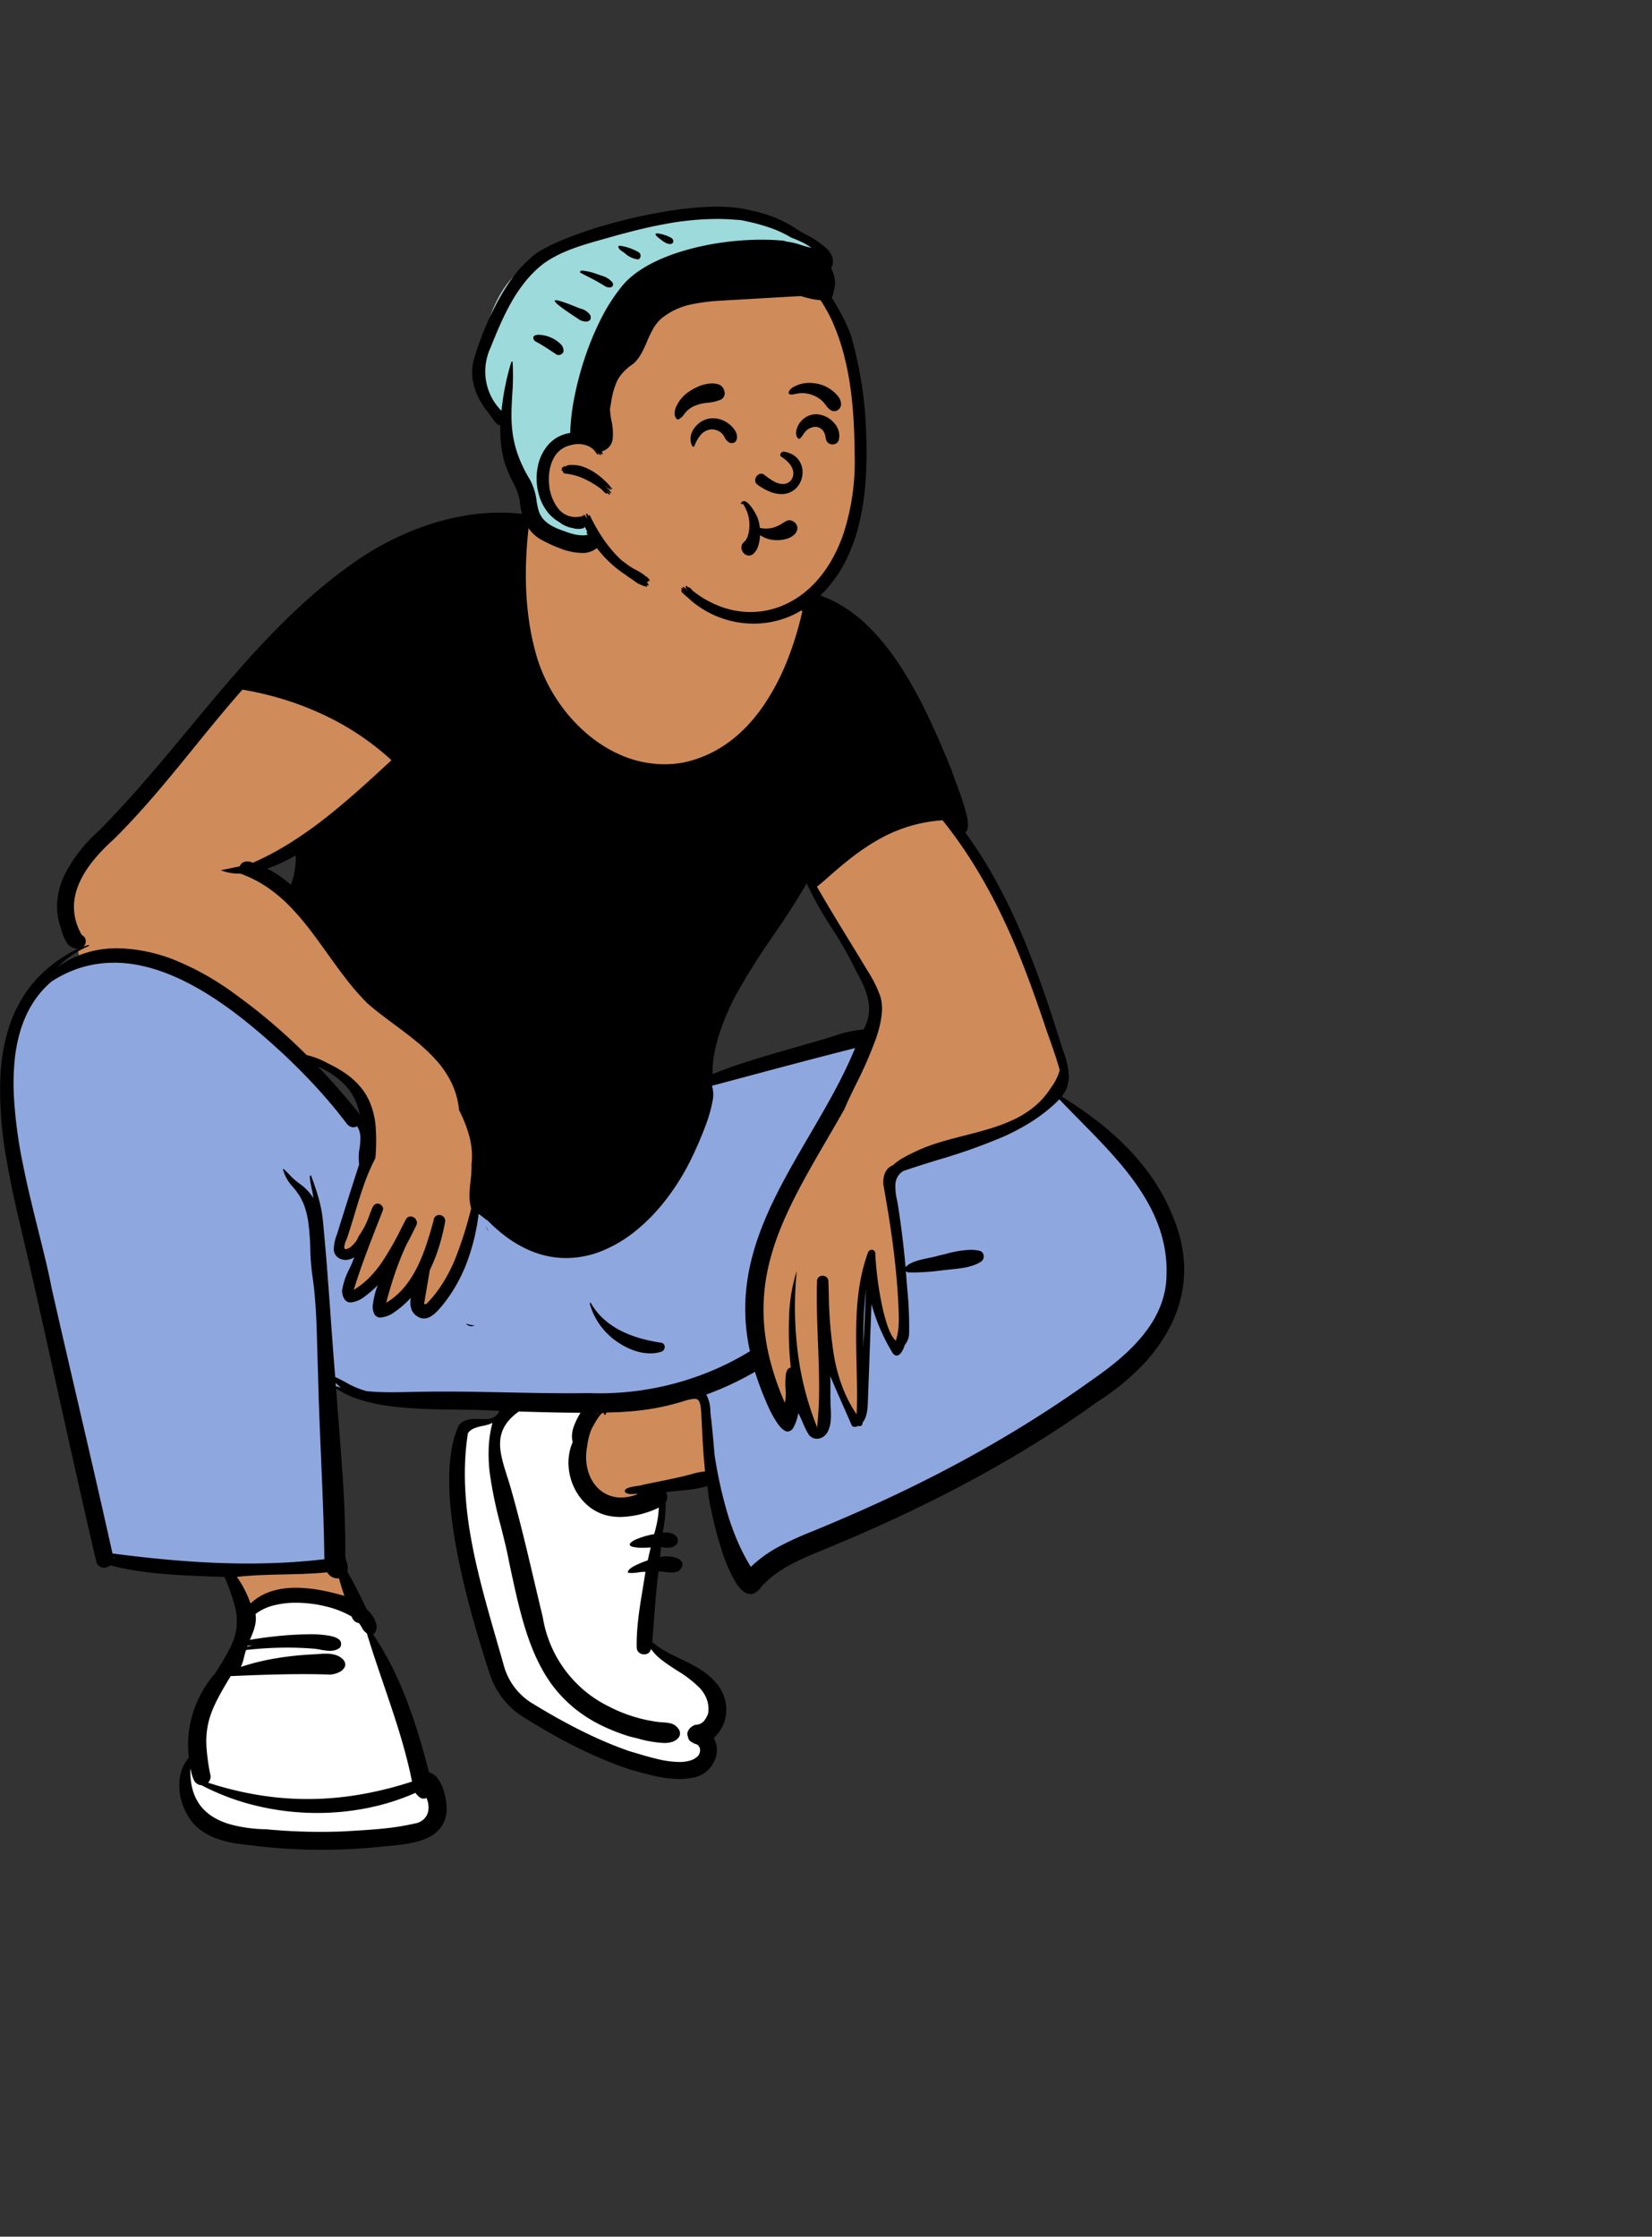 <svg xmlns="http://www.w3.org/2000/svg" width="462.399" height="626" viewBox="0 0 462.399 626">
  <rect x="0" y="0" width="462.399" height="626" fill="#333333" stroke="none"/>
  <g id="peep-sitting-5" transform="translate(49.399)">
    <g id="BODY" transform="translate(-20.311 159.505)">
      <path id="_Skin" data-name="✋ Skin" d="M88.4,371.243h-.084c-3.325,0-6.527-.083-9.515-.246a106.576,106.576,0,0,1-11.482-1.187,39.925,39.925,0,0,1-10.062-2.8,13.131,13.131,0,0,1-3.44-2.216,6.126,6.126,0,0,1-1.815-2.872,14.576,14.576,0,0,1-1.881-7.489,11.687,11.687,0,0,1,.7-3.823,8.626,8.626,0,0,1,2.046-3.193,27.677,27.677,0,0,1,.811-11.951A29.128,29.128,0,0,1,56,329.778a27.442,27.442,0,0,1,3.5-5.07l.013.019a63.663,63.663,0,0,0,4.652-7.849,19.434,19.434,0,0,0,1.949-6.528,19.071,19.071,0,0,0-.662-6.794,59.166,59.166,0,0,0-3.181-8.648c-1.173-.045-2.406-.088-3.494-.126-4.641-.163-9.44-.332-14.149-.73-2.537-.215-4.835-.476-7.027-.8-2.463-.364-4.726-.8-6.917-1.32l.384-2.293c-.365-.1-2.31-.608-2.736-.718.011.086.032.232.058.416l0,.014v0c.106.756.283,2.02.278,2.329a1.814,1.814,0,0,1-1.182.586.655.655,0,0,1-.671-.607c-3.8-16.263-7.435-32.618-10.947-48.434-2.449-11.03-4.981-22.436-7.557-33.745-.419-1.772-.854-3.571-1.316-5.476-1.666-6.88-3.555-14.678-4.936-22.561a114.526,114.526,0,0,1-2.013-23.56c.067-1.943.21-3.838.424-5.633a54.146,54.146,0,0,1,.921-5.419,44.438,44.438,0,0,1,1.481-5.151,37.7,37.7,0,0,1,2.1-4.827,33.7,33.7,0,0,1,2.788-4.448,32.367,32.367,0,0,1,3.536-4.015,33.846,33.846,0,0,1,4.347-3.526,38.468,38.468,0,0,1,5.22-2.981l-.668-2.849c-1.785,0-2.5-1.946-3.321-4.695-1.644-4.433-1.246-9.207,1.184-14.188a33.174,33.174,0,0,1,4.009-6.2,47.528,47.528,0,0,1,4.886-5.178C35.987,79.737,44.323,69.7,52.384,59.992l.1-.115c5.678-6.9,11.276-13.653,17.331-20.3A194.677,194.677,0,0,1,89.837,20.214a119.091,119.091,0,0,1,11.034-8.106c1.923-1.24,3.865-2.4,5.773-3.444,1.978-1.083,3.978-2.078,5.945-2.955,2.034-.907,4.092-1.717,6.117-2.406A64.695,64.695,0,0,1,125,1.509,59.849,59.849,0,0,1,131.46.388a57.13,57.13,0,0,1,15.654.327l-.135,1.654c1.437.181,2.918.412,4.35.635h0a66.635,66.635,0,0,0,10.152,1.055,25.97,25.97,0,0,0,4.69-.4,60.448,60.448,0,0,1,10.291-.877A63.652,63.652,0,0,1,203.4,8.808a60.384,60.384,0,0,1,11.755,7.249,55.543,55.543,0,0,1,9.7,9.827l.491-3.257c.046-.307.156-.591.642-.591h.04c.607,0,.931.495,1.168.979a39.615,39.615,0,0,1,7.635,4.05,46.327,46.327,0,0,1,6.613,5.48,59.505,59.505,0,0,1,5.7,6.612,80.243,80.243,0,0,1,4.906,7.448,130.457,130.457,0,0,1,7.872,16.212c2.268,5.5,4.269,11.071,6.035,15.986l.014.039c.407,1.133.792,2.2,1.178,3.27a18.227,18.227,0,0,1,.68,3.54,2.749,2.749,0,0,1-.087,1.115l-1.337.8A140.929,140.929,0,0,1,283.2,117.486a337.2,337.2,0,0,1,11.282,31.871,27.819,27.819,0,0,1,1.23,3.91,12.178,12.178,0,0,1,.325,3.379,7.674,7.674,0,0,1-.759,2.962,9.143,9.143,0,0,1-2.02,2.661,104.233,104.233,0,0,1,16.534,12.167,66.571,66.571,0,0,1,12.347,14.71,45.863,45.863,0,0,1,3.9,8.166,37.954,37.954,0,0,1,2,8.63,35.629,35.629,0,0,1-.178,9.038,37.846,37.846,0,0,1-.995,4.654,41.648,41.648,0,0,1-1.645,4.734,56.156,56.156,0,0,1-5.261,7.759,74.447,74.447,0,0,1-6.626,7.177c-2.32,2.216-4.926,4.454-7.746,6.652-2.621,2.043-5.522,4.124-8.622,6.186-5.355,3.562-11.534,7.227-18.891,11.205-6.5,3.515-13.086,6.831-19.455,10.038l0,0c-3.9,1.964-7.585,3.819-11.179,5.682a115.777,115.777,0,0,1-12.721,5.553h0c-4.243,1.662-8.63,3.381-12.764,5.469a56.133,56.133,0,0,0-5.97,3.451,38.065,38.065,0,0,0-5.321,4.25,7.578,7.578,0,0,1-1.094,1.3,1.81,1.81,0,0,1-1.051.583.519.519,0,0,1-.069,0,1.123,1.123,0,0,1-.164.012h0c-.72,0-1.531-.688-2.408-2.044a35.291,35.291,0,0,1-3.156-6.979c-.95-2.67-1.9-5.818-2.74-9.1-1.6-6.244-2.487-11.664-2.06-12.607A28.239,28.239,0,0,1,193,270.168c-1.671.278-3.4.462-5.068.64h-.007c-1.829.195-3.719.4-5.536.72a6.538,6.538,0,0,0,.478.807c.568.869,1.212,1.854.362,2.7a46.3,46.3,0,0,1-1.2,10.589,13.979,13.979,0,0,1,2.188-.192c1.428,0,2.219.311,2.369.618a.232.232,0,0,1-.012.238c-.149.238-.68.381-1.419.381a11.431,11.431,0,0,1-3.034-.51l-.062.585c-.184,1.721-.527,4.924-.668,6.227a11.04,11.04,0,0,1,4.043-.822,3.55,3.55,0,0,1,2.488.714c-.163.525-.737.769-1.807.769a18.93,18.93,0,0,1-1.946-.146h0l-.03,0a18.331,18.331,0,0,0-1.87-.142,3.336,3.336,0,0,0-.9.1c-.634,4.7-1,9.434-1.352,14.011-.2,2.535-.4,5.157-.644,7.75a21.65,21.65,0,0,0,4.1,3c1.474.858,3.051,1.62,4.576,2.358,1.718.831,3.493,1.689,5.11,2.68a21.883,21.883,0,0,1,2.315,1.615,15.568,15.568,0,0,1,2.035,1.949,9.561,9.561,0,0,1,2.6,7.542,9.787,9.787,0,0,1-.382,1.943,9.512,9.512,0,0,1-.774,1.83,9.091,9.091,0,0,1-2.7,3.03,5.237,5.237,0,0,1,1.21,2.685,6.248,6.248,0,0,1-.284,2.881,6.812,6.812,0,0,1-1.7,2.706,5.866,5.866,0,0,1-2.819,1.539,18.064,18.064,0,0,1-4.153.456c-4.02,0-8.09-1.128-12.025-2.22l-.1-.027-.928-.257c-9.3-3.064-19.042-7.84-29.778-14.6a20.992,20.992,0,0,1-8.913-11.711c-10.888-33.569-13.8-56.4-8.661-67.849a8.642,8.642,0,0,1,5.272-1.442,9.74,9.74,0,0,0,3.641-.617,5.318,5.318,0,0,0,1.829-1.237,7.852,7.852,0,0,0,1.565-2.868c-4.232-.416-8.983-.475-14.013-.537a171.977,171.977,0,0,1-17.4-.8,52.268,52.268,0,0,1-7.919-1.478,32.107,32.107,0,0,1-3.541-1.2A23.571,23.571,0,0,1,94.349,243l.4-.848a24.114,24.114,0,0,1-3.16-3.194c-.432-.486-.8-.905-1.059-1.167.828,9.96,1.531,19.61,2.091,28.682.616,9.981,1.08,19.614,1.379,28.632,2.058,3.463,3.835,7.1,5.779,11.151l.065.063c1.353,1.328,3.618,3.552,2.257,5.029l0,.006c.476,1.117,11.7,27.509,15.182,41.007a3.176,3.176,0,0,1,2.169,1.038,7.183,7.183,0,0,1,1.462,2.43,14.943,14.943,0,0,1,.8,3.117,17.153,17.153,0,0,1,.193,3.1c-.512,6.892-9.309,7.658-17.07,8.334l-.132.012a155.9,155.9,0,0,1-16.221.85H88.4ZM227.018,252.986a1.561,1.561,0,0,0-1.112.46,1.593,1.593,0,0,0-.464,1.14l1.575,0ZM88.04,152.154l-1.719,2.4c4.205,4.406,8.112,8.883,11.611,13.306l2.657-1.221c-1.284-6.533-5.272-11.136-12.55-14.487ZM224.334,98.838,222.86,101.5c-2.775,5.007-6.124,9.933-9.362,14.7-7.149,10.517-14.541,21.392-16.817,34.4-.263,1.6-.378,7.253-.38,7.31l2.119-.863a213.024,213.024,0,0,1,21.843-7.1l.018-.005c2.8-.8,5.69-1.624,8.534-2.486,1.157-.309,2.309-.671,3.422-1.022h0a32.061,32.061,0,0,1,7.94-1.788L241,144.6l.409-.708a12.8,12.8,0,0,0,1.453-9.37,32.314,32.314,0,0,0-3.7-8.846,104.594,104.594,0,0,0-6.734-11.841l0,0a95.936,95.936,0,0,1-6.864-12.207ZM82.663,91.891h0l-2.208,1.237A45.156,45.156,0,0,1,72.712,96.7L69.3,97.84l3.206,1.625a31.436,31.436,0,0,1,6.331,4.3l1.607,1.383.776-1.972A23.061,23.061,0,0,0,82.7,94.42l-.033-2.529Z" transform="translate(-27.834 -14.022)" fill="#d08b5b"/>
      <path id="_Shoes" data-name="👟 Shoes" d="M34.79,123.268a105.216,105.216,0,0,1-14.943-.925,34.762,34.762,0,0,1-10.1-2.969,21.377,21.377,0,0,1-5.851-4.1,12.85,12.85,0,0,1-3.362-5.2c-.043-.213-.085-.413-.125-.605l-.005-.025c-.726-3.5-.726-3.5,2.056-10.2l.08-.192a12.3,12.3,0,0,0,.625-3.945,33.341,33.341,0,0,1,.57-4.925A27.448,27.448,0,0,1,6.054,83.53c2.292-4.681,10-17.906,10.074-18.039a20.3,20.3,0,0,0,1.1-3.158A8.211,8.211,0,0,0,17.379,59a17.928,17.928,0,0,1,3.714-2.181,31.205,31.205,0,0,1,4.681-1.643,40.884,40.884,0,0,1,5.21-1.036,40.314,40.314,0,0,1,5.3-.361,28.876,28.876,0,0,1,5.732.528,14.415,14.415,0,0,1,4.558,1.656,2.689,2.689,0,0,0,.793,1.276,2.1,2.1,0,0,0,1.185.526,6.88,6.88,0,0,1,.812,1.189,4.209,4.209,0,0,0,1.448,1.7C52.552,66.4,55.327,73.1,58.265,80.184c4.09,9.869,8.32,20.073,9.977,28.386-.038.012-.059.03-.064.054-.016.084.173.243.459.482A6.705,6.705,0,0,1,71,112.326a6.273,6.273,0,0,1,.194,1.914,11.612,11.612,0,0,1-.252,2A4.647,4.647,0,0,1,70,118.586a50.391,50.391,0,0,1-7.173,2.045c-2.629.57-5.579,1.062-8.768,1.463-3.052.384-6.282.68-9.6.879C41.217,123.169,37.964,123.268,34.79,123.268ZM138.3,102.8a34.422,34.422,0,0,1-7.166-.922c-2.358-.518-4.531-1.147-6.117-1.606l-.012,0-.146-.042-.288-.082a149.234,149.234,0,0,1-14.882-6.178A159.483,159.483,0,0,1,95.51,86.345a11.439,11.439,0,0,1-2.775-2.324,19.978,19.978,0,0,1-2.285-3.188,32.862,32.862,0,0,1-3.027-7.081c-.657-2.336-1.348-4.734-2.017-7.054v-.005c-2.7-9.379-5.5-19.076-7.219-28.8a106.952,106.952,0,0,1-1.637-14.628c-.095-2.5-.08-4.96.045-7.325a70.917,70.917,0,0,1,.761-7.314A16.956,16.956,0,0,1,81.679,6.37a70.044,70.044,0,0,1,8.316-2.9A4.813,4.813,0,0,0,91.8,2.022,4.063,4.063,0,0,1,93.569.648,54.067,54.067,0,0,1,102.613,0c3.176,0,6.138.171,8.3.3h0c1.191.069,2.132.123,2.71.125l-.241.408A30.654,30.654,0,0,0,111.268,7.3a37.051,37.051,0,0,0-.843,5.414,23.811,23.811,0,0,0,.2,5.717,11.724,11.724,0,0,0,1.544,4.225,11.067,11.067,0,0,0,2.623,2.914,16.28,16.28,0,0,0,6.421,2.892,10.4,10.4,0,0,0,2.182.261,5.927,5.927,0,0,0,2.4-.483,14.671,14.671,0,0,0,2.113-1.2,25.081,25.081,0,0,1,3.275-1.847c0,.045.167.1.423.182a5.831,5.831,0,0,1,1.836.871,2.015,2.015,0,0,1,.75,2.2c-.58,2.392-1.376,7.278-2.218,12.451-.6,3.687-1.221,7.5-1.794,10.586-.244,1.313-.484,2.48-.7,3.51a40.069,40.069,0,0,0-.9,5.5,15.63,15.63,0,0,0,.589,5.26c.824,3.033,7.148,6.783,12.23,9.8a42.931,42.931,0,0,1,6.075,3.975c1.162,1.106,1.752,2.864,1.752,5.223a25.432,25.432,0,0,1-1.148,6.869,52.847,52.847,0,0,1-2.243,6.177,27.889,27.889,0,0,1-1.535,3.148,5.555,5.555,0,0,1-2.55,1.445A12.682,12.682,0,0,1,138.3,102.8Z" transform="translate(22.532 232.975)" fill="#fff"/>
      <path id="_Pants" data-name="👖 Pants" d="M11.56,5.524C22.781-1.708,35.209-1.6,48.551,4.453c9.93,4.505,19.488,11.71,30.573,22.062l.336.315.392.374A154.211,154.211,0,0,1,96.315,45.417l.31.409c.2.256.345.292.513.214l.027-.013,1.524-.8.931,1.445a7.691,7.691,0,0,1,1.2,3.927l.007.179a14.228,14.228,0,0,1-.131,2.311l-.048.39-.115.887a11.906,11.906,0,0,0-.133,3.346l.022.138.024.132.089.47-.56,1.734q-2.248,6.969-4.381,13.775l-.426,1.36-.786,2.522-.324.986-.168.518-.079.253c-.112.366-.2.675-.265.974l-.038.171c-.317,1.474-.129,2.04.712,2.362a2.164,2.164,0,0,0,1.929-.338l.082-.05,4.419-2.728L99,84.914c-.254.759-.549,1.49-.975,2.447l-.072.162-.131.29L97.26,89.05l-.123.274a14.754,14.754,0,0,0-1.43,4.344l-.015.132.016.123a3.641,3.641,0,0,0,.224.885l.023.052.024.049.034.064a.377.377,0,0,0,.087.117l.009.005.006,0,.022,0a.774.774,0,0,0,.186,0,3.057,3.057,0,0,0,.877-.246,17.675,17.675,0,0,0,4.862-3.63l.113-.113.144-.146,6.31-6.531-3.041,8.325a15.4,15.4,0,0,0-1.27,5.923,2.141,2.141,0,0,0,.1.508.781.781,0,0,0,.042.1l.01.018.041.006c1.194.14,3.977-1.579,6.78-4.513l.2-.207.2-.211,4.4-4.788-1.169,6.4c-.306,1.676.023,2.761.987,3.317l.089.049.071.041c.958.526,2.119-.128,3.876-2.2l.159-.189.158-.191.254-.313.59-.74.139-.18c4.722-6.175,7.683-14.149,8.847-23.035l.036-.281.035-.279.377-3.087,1.277.882-.223-1.506,4.071,4.207c9.513,9.83,19.83,12.356,29.984,8.416,9.15-3.551,17.728-12.3,23.627-23.754l.178-.348.205-.416a96.866,96.866,0,0,0,4.45-10.408l.105-.3c1.415-4.125,1.93-7.245,1.426-8.58l-.019-.048-.809-1.976,2.065-.55,19.715-5.262c7.116-1.89,12.488-3.293,17.841-4.654l.626-.159,5.542-1.4L239.18,26.5c-2.705,6.571-5.518,11.909-11.361,21.975l-.746,1.283-2.516,4.312-.783,1.35c-6.076,10.521-9.357,17.061-11.8,24.192l-.077.225-.157.466c-3.263,9.78-4.088,19.06-2.164,28.73l.038.192.183.559a120.759,120.759,0,0,0,6.153,15.694l.1.2.2.381.1.186a21.435,21.435,0,0,0,1.774,2.878l.133.171a6.224,6.224,0,0,0,.6.664l.065.059.008-.014a8.784,8.784,0,0,0,.7-2.181l.026-.124.025-.122,1.011-4.989,2.516,4.52.091.167c.269.5.5.986.819,1.7l.109.245.494,1.134.239.54a16.663,16.663,0,0,0,.835,1.665l.036.06.1.166.051.081.027.031c.542.591,1.5.415,2.041-.527l.034-.061.032-.062a8.157,8.157,0,0,0,.671-3.852l0-.212c0-.223-.009-.435-.018-.691l0-.112-.083-1.89-.01-.3,0-.093-.007-.368-.01-.341c-.013-.522-.018-1.063-.018-1.714v-.335l.009-2.139c0-.909-.006-1.519-.027-2.138l-.006-.177-.463-10.793,4.25,10.2c.583,1.392,1.161,2.731,1.976,4.584l.172.391,2.231,5.047.629,1.435.412.949.022-.01.236-.279a6.048,6.048,0,0,0,.98-3.269l.011-.134.009-.132.006-.1.011-.213.114-2.916.109-2.887.649-17.833.712-18.126L243.849,97a46.14,46.14,0,0,0,4.628,11.222l.256.474.259.474.126.228.021-.042a5.564,5.564,0,0,0,.258-.618l.043-.128.024-.077.02-.07.148-.541.33-.344a3.18,3.18,0,0,0,.666-1.6l.017-.1.018-.118,0-.066c.164-5.123-1.821-27.085-2.936-34.668l-.067-.446-.026-.184-.03-.194-.037-.23c-.012-.074-.025-.148-.04-.23l-.032-.176-.294-1.535c-.052-.278-.094-.51-.132-.737l-.014-.085-.052-.327a11.158,11.158,0,0,1,0-4.189,6.269,6.269,0,0,1,2.8-4.023l.106-.068.18-.113.843-.291.637-.217c1.442-.487,2.955-.976,4.893-1.584l.662-.207,6.173-1.916,1.394-.44.875-.28a111.133,111.133,0,0,0,13.842-5.26A48.422,48.422,0,0,0,292.3,39.766l.2-.187,1.051-1.011,1.241.765q1.912,1.179,3.759,2.417l.526.355.157.106.376.385,5.015,5.1.838.862c6.529,6.742,10.568,11.508,13.917,16.807l.106.167.221.354c4.707,7.6,7.057,15.227,6.78,23.437l-.009.249,0,.169c-.172,6.292-2.552,12.029-6.838,17.4-3.4,4.257-7.789,8.091-13.635,12.245l-.575.406-.58.405a356.038,356.038,0,0,1-56.464,32.859c-6.341,2.984-12.988,5.909-20.158,8.891l-.674.28-1.317.544-.734.3-.748.306-.472.2c-6.793,2.828-11.088,5.258-14.593,8.646l-.121.117-1.682,1.645-1.235-2c-5.034-8.156-7.937-17.534-10.159-30.523l-.121-.716-.12-.719-.281-3.232c-.167-1.889-.3-3.316-.433-4.654l-.1-.934-.136-1.272-.112-.64-.3-1.726-.2-1.141-.109-.609-.118-.653c-.137-.751-.273-1.468-.409-2.159l-.058-.295c-.184-.929-.364-1.784-.538-2.559l-.115-.5-.138.048a83.163,83.163,0,0,1-29.612,4.567l-.361-.012-.3-.011-1.031.015c-3.959.051-7.918.036-12.968-.039l-2.234-.036-3.39-.062-8.475-.168c-6.256-.117-10.14-.157-14.2-.135l-.458,0-1.564.013-2.3.029-.9.015-3.679.078-1.292.023a83.414,83.414,0,0,1-8.973-.2l-.541-.049-.464-.045-.213-.047-.207-.048a22.4,22.4,0,0,1-5.66-2.366l-1.152-.614c-.839-.444-1.37-.712-1.931-.968l-.147-.067-1.009-.454-.11-1.313a41.323,41.323,0,0,0-.777-5.447l-.062-.262-.014-.055-.012.073a21.291,21.291,0,0,0-.207,3.737l.006.209.007.193L89.034,119c.089,3.441.2,6.822.385,11.378l.11,2.713.607,14.441.114,2.858c.251,6.472.406,11.626.487,16.641l.016,1.073.031,2.409-1.681.2c-17.778,2.1-36.392,1.431-59.09-1.525l-.689-.09-1.305-.172-1.171-5.266c-1.307-5.855-2.594-11.519-4.28-18.848l-1.454-6.3L14.7,110.828c-.677-2.928-1.268-5.494-1.821-7.9L11.9,98.664l-1.239-5.455-.07-.37c-.393-2.061-.894-4.352-1.56-7.161l-.242-1.014-.443-1.822L6.368,74.851l-.686-2.777-.416-1.713C3.755,64.087,2.684,59.118,1.832,54.219L1.726,53.6C-.017,43.348-.5,34.67.546,27.128c1.244-9.007,4.665-16.172,10.637-21.3l.182-.155.093-.079Z" transform="translate(-27.583 108.423)" fill="#8fa7df"/>
      <path id="_Ink" data-name="🖍 Ink" d="M90.076,374.249a157.89,157.89,0,0,1-20.466-1.342,43.943,43.943,0,0,1-5.051-.709,25.811,25.811,0,0,1-4.869-1.475,16.338,16.338,0,0,1-4.242-2.573,13.126,13.126,0,0,1-3.171-4,15.427,15.427,0,0,1-1.553-3.821,16.108,16.108,0,0,1-.533-4.211,13.263,13.263,0,0,1,.662-4.122,10.162,10.162,0,0,1,2.031-3.554,27.7,27.7,0,0,1-.152-5.985,29.9,29.9,0,0,1,1.092-5.89,31.242,31.242,0,0,1,5.464-10.615l.151-.189-.013,0a.09.09,0,0,1-.06-.093c0-.037.046-.163.42-.238l.051-.01-.018.029c-.021.032-.038.053-.053.073l-.03.04a.925.925,0,0,1,.519-.183,3.006,3.006,0,0,0-.357.03l-.059.01.222-.344a75.37,75.37,0,0,0,4.263-7.194,17.905,17.905,0,0,0,1.881-5.809,16.6,16.6,0,0,0-.5-6.106,55.942,55.942,0,0,0-2.865-8.084l-4.905-.175c-9.289-.34-18.35-.83-27.069-3.067a2.8,2.8,0,0,1-1.764.64,2.2,2.2,0,0,1-1.328-.418,2.266,2.266,0,0,1-.835-1.339c-3.769-16.106-7.415-32.526-10.94-48.406L16,245.083c-2.457-11.068-5-22.514-7.561-33.762-.566-2.515-1.18-5.105-1.829-7.847-1.642-6.929-3.5-14.783-4.806-22.556A106.771,106.771,0,0,1,.1,157.833c.1-1.9.275-3.748.523-5.5a51.807,51.807,0,0,1,1.025-5.3,43.554,43.554,0,0,1,1.588-5.055A38.045,38.045,0,0,1,5.45,137.21,34.675,34.675,0,0,1,12,128.758a37.349,37.349,0,0,1,4.459-3.6,43.042,43.042,0,0,1,5.331-3.116,3.674,3.674,0,0,1-3.239-1.927,15.549,15.549,0,0,1-1.524-3.841l0-.007c-.1-.343-.2-.666-.3-.972a17.656,17.656,0,0,1-.71-3.765,17.873,17.873,0,0,1,.1-3.669,22.2,22.2,0,0,1,2.193-6.956,41.817,41.817,0,0,1,9.211-11.721c4.038-4.048,8.289-8.648,13-14.063,4.2-4.829,8.363-9.846,12.392-14.7h0c3.557-4.284,7.234-8.714,10.925-13,4.136-4.807,7.846-8.917,11.342-12.565,4.2-4.379,8.178-8.2,12.175-11.692,2.165-1.89,4.363-3.7,6.53-5.382,2.273-1.763,4.593-3.445,6.895-5a83.3,83.3,0,0,1,9.046-5.224,78,78,0,0,1,9.714-4.035,69.426,69.426,0,0,1,10.153-2.6A60.319,60.319,0,0,1,140.056,0a53.4,53.4,0,0,1,9.092.769,49.586,49.586,0,0,1,8.926,2.418.184.184,0,0,1,.129.211.182.182,0,0,1-.18.155h0a.227.227,0,0,1-.049-.006,53.439,53.439,0,0,0-9.223-1.167c1.542.188,3.1.433,4.6.67A62.331,62.331,0,0,0,162.98,4.06a26.055,26.055,0,0,0,4.525-.374,65.533,65.533,0,0,1,23.9.488A64.086,64.086,0,0,1,204.07,8.193a60.934,60.934,0,0,1,11.524,6.6,57.921,57.921,0,0,1,9.854,9.112,2.066,2.066,0,0,1,2.131-1.871,2.6,2.6,0,0,1,2.235,1.25,32.344,32.344,0,0,1,6.673,3.286,41.119,41.119,0,0,1,5.963,4.693,56.074,56.074,0,0,1,5.307,5.8,78.075,78.075,0,0,1,4.705,6.6,126.177,126.177,0,0,1,7.82,14.39c2.3,4.886,4.335,9.768,6.059,13.96.194.717.645,1.927,1.217,3.458a86.778,86.778,0,0,1,2.807,8.4,15.658,15.658,0,0,1,.57,3.606,3.881,3.881,0,0,1-.174,1.268,1.382,1.382,0,0,1-.576.765c1.614,2.211,3.2,4.549,4.7,6.947,1.443,2.3,2.861,4.727,4.217,7.219,2.536,4.661,4.9,9.6,7.212,15.083,2.007,4.755,3.96,9.879,5.97,15.665,1.588,4.572,3.189,9.48,5.191,15.913l.189.517a22.088,22.088,0,0,1,1.488,6.45,9.6,9.6,0,0,1-.386,3.169,8.2,8.2,0,0,1-1.635,2.938,108.9,108.9,0,0,1,9.614,6.577,83.068,83.068,0,0,1,8.732,7.715,64.532,64.532,0,0,1,7.341,8.954,55.438,55.438,0,0,1,2.99,4.973,51.775,51.775,0,0,1,2.451,5.32,41.369,41.369,0,0,1,2.491,7.949,35.276,35.276,0,0,1,.7,7.6,33.8,33.8,0,0,1-.918,7.214,36.156,36.156,0,0,1-2.371,6.788,45.652,45.652,0,0,1-8.427,12.143,66.1,66.1,0,0,1-12.222,9.975c-4.421,3.2-9.07,6.365-13.818,9.407-4.584,2.937-9.4,5.846-14.3,8.647-4.721,2.695-9.67,5.369-14.71,7.948-4.831,2.473-9.89,4.932-15.036,7.31-6.137,2.833-12.689,5.674-20.62,8.942l-.689.282a68.3,68.3,0,0,0-8.017,3.81,30.141,30.141,0,0,0-6.988,5.361,6.869,6.869,0,0,1-1.67,1.786,2.872,2.872,0,0,1-1.638.56c-1.507,0-3.062-1.392-4.622-4.138a48.831,48.831,0,0,1-3.8-9.416c-.969-3.134-1.889-6.754-2.59-10.192a46.164,46.164,0,0,1-.985-6.467,40.919,40.919,0,0,1-7.651,1.257h0c-1.314.132-2.673.268-3.977.466a2.7,2.7,0,0,1,.37,1.383,2.6,2.6,0,0,1-.438,1.424,43.132,43.132,0,0,1-.842,8.463c.245-.022.486-.033.714-.033a4.659,4.659,0,0,1,2.607.669,2.007,2.007,0,0,1,.955,1.471,1.643,1.643,0,0,1-.454,1.253,3.43,3.43,0,0,1-2.558.887,7.956,7.956,0,0,1-1.718-.205l-.306,2.867a6.564,6.564,0,0,1,1.9-.252,7.984,7.984,0,0,1,2.67.437,2.618,2.618,0,0,1,1.639,1.289,1.438,1.438,0,0,1-.013,1.068,3.733,3.733,0,0,1-.948,1.313,4.354,4.354,0,0,1-1.995.421,14.333,14.333,0,0,1-1.657-.131h-.012a14.537,14.537,0,0,0-1.691-.132c-.112,0-.221,0-.326.008-.533,4.195-.861,8.465-1.178,12.595v0c-.178,2.325-.363,4.729-.582,7.1a23.022,23.022,0,0,0,3.8,2.618c1.349.764,2.786,1.458,4.175,2.128a57.618,57.618,0,0,1,5.234,2.753,22.107,22.107,0,0,1,2.392,1.69,16.258,16.258,0,0,1,2.118,2.064,11.571,11.571,0,0,1,2.36,3.895,11.391,11.391,0,0,1,.548,2.156,11.082,11.082,0,0,1,.113,2.2,10.5,10.5,0,0,1-3.511,7.363,6.514,6.514,0,0,1,.9,3.13,7.451,7.451,0,0,1-.606,3.115,8.4,8.4,0,0,1-2.159,2.987,7.782,7.782,0,0,1-3.293,1.741,19.176,19.176,0,0,1-4.481.5c-4.281,0-8.564-1.192-12.706-2.344l-.014,0-.794-.221c-2.544-.837-5.153-1.813-7.757-2.9-2.465-1.03-5-2.193-7.543-3.457-4.64-2.309-9.363-4.977-14.438-8.157l-.406-.255a21.969,21.969,0,0,1-5.911-5.406,22.872,22.872,0,0,1-3.639-7.137l-.34-1.051c-1.846-5.73-3.387-10.88-4.712-15.746-1.843-6.77-3.29-13.089-4.3-18.782-.594-3.345-1.049-6.543-1.353-9.505a85.006,85.006,0,0,1-.478-9.035,50.023,50.023,0,0,1,.653-8.155,27.444,27.444,0,0,1,2.042-6.866,4.96,4.96,0,0,1,2.258-1.453,8.164,8.164,0,0,1,2.493-.314c.414,0,.821.015,1.215.029h.016c.4.015.786.028,1.167.028a5.568,5.568,0,0,0,2.418-.4,3.487,3.487,0,0,0,1.762-1.876c-3.413-.267-7.352-.313-11.522-.363-3.032-.036-6.168-.073-9.31-.2-3.553-.141-6.589-.376-9.28-.719a50.378,50.378,0,0,1-8.525-1.755,30.018,30.018,0,0,1-3.753-1.426,21.549,21.549,0,0,1-3.292-1.878c.254,3.651.543,7.362.821,10.951v.008c.445,5.734.906,11.663,1.24,17.5.374,6.549.546,12.284.524,17.533a5.716,5.716,0,0,0,.326,2.48,4.848,4.848,0,0,1,.22,2.844c1.912,3.266,3.574,6.668,5.394,10.457l.107.1c1.272,1.2,2.741,3.238,2.7,5.008a2.677,2.677,0,0,1-.986,2.035c7.971,11.664,12.248,25.451,15.682,38.612a4.286,4.286,0,0,1,2.369,1.627,10.269,10.269,0,0,1,1.564,2.995,18.294,18.294,0,0,1,.822,3.456A15.107,15.107,0,0,1,125,363.69a9.62,9.62,0,0,1-.7,2.69,8.068,8.068,0,0,1-1.315,2.1,9.059,9.059,0,0,1-1.816,1.583,12.523,12.523,0,0,1-2.2,1.154c-3.146,1.289-7.009,1.652-10.417,1.972h0c-.729.068-1.418.133-2.083.205-4.012.421-8.113.691-12.189.8C92.878,374.23,91.467,374.249,90.076,374.249ZM53.3,351.494h0a22.223,22.223,0,0,0,.149,3.573,16.273,16.273,0,0,0,.682,3.053,13.176,13.176,0,0,0,1.166,2.572,12.251,12.251,0,0,0,1.6,2.129,13.867,13.867,0,0,0,3.392,2.606,20.208,20.208,0,0,0,4.2,1.706,40.455,40.455,0,0,0,9.986,1.36c5.079.483,10.225.727,15.295.727,2.066,0,4.155-.041,6.21-.121l3.377-.2c3.15-.185,5.794-.368,8.462-.658a69.368,69.368,0,0,0,8.349-1.373,4.539,4.539,0,0,0,3.261-2.243,4.7,4.7,0,0,0,.52-2.295,7.026,7.026,0,0,0-.565-2.589,2.077,2.077,0,0,1-.833.183,1.592,1.592,0,0,1-.92-.281A4.647,4.647,0,0,1,116.3,358.3a64.441,64.441,0,0,1-13.363,4.23,71.4,71.4,0,0,1-14.138,1.4,72.767,72.767,0,0,1-16.794-1.956,66.4,66.4,0,0,1-15.64-5.822,2.376,2.376,0,0,1-2.053-1.357,10.028,10.028,0,0,1-.84-2.579C53.415,351.96,53.36,351.721,53.3,351.494Zm5.64,2.2a2.459,2.459,0,0,1-.7,1.765c2.361.765,4.74,1.443,7.07,2.013s4.675,1.05,6.979,1.428,4.626.663,6.916.851,4.6.282,6.879.282c2.4,0,4.833-.1,7.245-.31,2.4-.2,4.84-.515,7.267-.923,2.406-.4,4.869-.919,7.323-1.527,2.428-.6,4.921-1.316,7.411-2.121-.84-4.211-2.006-8.746-3.567-13.865-1.391-4.562-2.959-9.156-4.475-13.6l0-.007c-1.564-4.581-3.181-9.317-4.6-14.021a4.209,4.209,0,0,1-1.448-1.7,6.873,6.873,0,0,0-.812-1.189,2.1,2.1,0,0,1-1.185-.526,2.689,2.689,0,0,1-.793-1.276,26.385,26.385,0,0,0-7.067-2.8,35.2,35.2,0,0,0-8.478-1.072,24.876,24.876,0,0,0-6.277.742,13.908,13.908,0,0,0-5.117,2.413c.439,2.533-.56,4.874-1.526,7.139l-.051.121c.848-.2,3.4-.6,6.445-.939a98.007,98.007,0,0,1,10.278-.65,30.213,30.213,0,0,1,5.589.419c1.631.32,2.657.827,3.05,1.506a1.762,1.762,0,0,1-.166,1.826,3.752,3.752,0,0,1-1.325.689,5.109,5.109,0,0,1-1.449.189,15.471,15.471,0,0,1-2.666-.321c-.612-.11-1.19-.213-1.758-.267-2.461-.2-5-.308-7.542-.308a102.55,102.55,0,0,0-11.511.666c-.229.641-.4,1.326-.57,1.988a15.261,15.261,0,0,1-.879,2.741,67.3,67.3,0,0,1,9.794-2.4,89.035,89.035,0,0,1,10.031-1.085l.373-.019c.4-.021.824-.053,1.2-.08h0c.776-.057,1.578-.116,2.363-.116a8.892,8.892,0,0,1,2.691.347,5.052,5.052,0,0,1,2.292,1.44,2.272,2.272,0,0,1,.459,1.078,1.658,1.658,0,0,1-.179.949,3.6,3.6,0,0,1-1.8,1.489,6.293,6.293,0,0,1-2.449.549h0a3.684,3.684,0,0,1-.427-.024c-2.181-.065-4.494-.1-6.876-.1-6.918,0-13.836.273-20.329.552l-.4.656c-3.239,5.355-5.15,9-5.966,12.927a23.8,23.8,0,0,0-.406,6.357,57.766,57.766,0,0,0,1.18,8.152l-.017-.014A.245.245,0,0,1,58.942,353.689Zm78.909-98.943a10.772,10.772,0,0,1-2.731.849,13.881,13.881,0,0,0-2.317.647,4.006,4.006,0,0,0-1.822,1.381,70.921,70.921,0,0,0-.761,7.315c-.124,2.365-.139,4.83-.045,7.325a106.957,106.957,0,0,0,1.637,14.628c1.718,9.725,4.515,19.423,7.22,28.8l0,.012c.668,2.317,1.359,4.712,2.015,7.045a17.913,17.913,0,0,0,8.087,10.59c4.745,2.894,9.056,5.306,13.178,7.374,2.319,1.163,4.623,2.237,6.847,3.193,2.369,1.018,4.735,1.938,7.032,2.735l.288.082c.515.148,1.117.329,1.7.5,1.645.5,3.693,1.112,5.78,1.595a27.836,27.836,0,0,0,6.163.84,10.507,10.507,0,0,0,3.024-.389,5.138,5.138,0,0,0,2.278-1.338,2.765,2.765,0,0,0,.537-1.7,1.91,1.91,0,0,0-.772-1.414l-.472-.179a5.726,5.726,0,0,1-1.346-.684,1.844,1.844,0,0,1-.791-1.214l-.01-.073.035-.013a1.779,1.779,0,0,1-.043-1.612,3.1,3.1,0,0,1,.894-1.139,3.379,3.379,0,0,1,1.257-.66,3.11,3.11,0,0,0,2.222-.937,6.311,6.311,0,0,0,1.289-2.3,8.716,8.716,0,0,0,.038-2.05,7.751,7.751,0,0,0-.42-1.831A9.473,9.473,0,0,0,195.9,329a32.624,32.624,0,0,0-6.476-4.984c-1.385-.9-2.816-1.826-4.069-2.8a14.564,14.564,0,0,1-3.152-3.19,1.83,1.83,0,0,1-.706,1.151,2.027,2.027,0,0,1-1.192.37,2.191,2.191,0,0,1-1.552-.62,1.861,1.861,0,0,1-.535-1.36c-.11-5.531.82-11.16,1.719-16.6.245-1.484.5-3.017.726-4.523-.079,0-.163-.005-.249-.005a13.273,13.273,0,0,0-1.812.17h0a13.283,13.283,0,0,1-1.811.17h0a4.679,4.679,0,0,1-1.034-.106c-.09-.565.54-1.209,1.872-1.913a28.4,28.4,0,0,1,3.253-1.379l.02-.007c.162-.06.3-.112.415-.155.264-1.228.541-2.437.822-3.591-.835.05-1.6.076-2.26.076a11.591,11.591,0,0,1-2.732-.242c-.559-.147-.855-.356-.878-.621-.019-.222.152-.475.508-.752a6.985,6.985,0,0,1,1.476-.817,22.584,22.584,0,0,1,4.856-1.377c.176-.6.35-1.271.531-2.057l.078-.343a26.627,26.627,0,0,0,.687-5.025,25.977,25.977,0,0,1-10.707,2.619,17.281,17.281,0,0,1-3.624-.376,12.931,12.931,0,0,1-2.95-1.077,13.442,13.442,0,0,1-2.55-1.7,14.552,14.552,0,0,1-2.109-2.2,15.7,15.7,0,0,1-1.63-2.593,16.324,16.324,0,0,1-1.7-6.451,15.105,15.105,0,0,1,.2-3.343,13.925,13.925,0,0,1,.972-3.222,6.063,6.063,0,0,1-.195-2.137,9,9,0,0,1,.457-2.13,20.931,20.931,0,0,1,1.925-3.936c-5.762-.02-11.458-.176-17.272-.348a16.239,16.239,0,0,0-2.35,1.993,11.177,11.177,0,0,0-1.584,2.07,9.5,9.5,0,0,0-1.294,4.369c-.171,3.014.853,6.236,1.938,9.647.328,1.032.667,2.1.978,3.175,2.488,8.678,4.593,17.617,6.628,26.261v0c.775,3.294,1.577,6.7,2.389,10.042a33.857,33.857,0,0,0,11.587,20.5,33.5,33.5,0,0,0,6.757,4.423,41.2,41.2,0,0,0,6.894,2.857,42.021,42.021,0,0,0,7.294,1.58c.331.034.672.055,1,.077a11.092,11.092,0,0,1,2.357.32,3.568,3.568,0,0,1,1.941,1.3,2.188,2.188,0,0,1,.574,1.425,1.878,1.878,0,0,1-.574,1.414,3.6,3.6,0,0,1-1.669,1.025,7.652,7.652,0,0,1-2.249.294,32.1,32.1,0,0,1-7.314-1.259h0c-.753-.191-1.464-.371-2.046-.493a53.253,53.253,0,0,1-8.5-3.346,40.019,40.019,0,0,1-6.757-4.268,36.7,36.7,0,0,1-9.345-11.026,51.454,51.454,0,0,1-3.111-6.618c-.857-2.189-1.648-4.564-2.419-7.261-1.44-5.04-2.59-10.447-3.807-16.173l-.029-.136c-.62-3.344-1.5-6.8-2.341-10.146a120.319,120.319,0,0,1-3.037-14.468,44.462,44.462,0,0,1-.35-7.237,34.191,34.191,0,0,1,.326-3.6,30.591,30.591,0,0,1,.741-3.58ZM59.722,325.552a1.871,1.871,0,0,0-.215.151l-.068.057.017,0a.159.159,0,0,0,.033,0,.288.288,0,0,0,.243-.208c-.006.006-.009.008-.011.008S59.719,325.56,59.722,325.552Zm10.971-8.581c-.322.043-.65.083-.968.123l-.032,0-.024,0-.391.049-.093.253C69.668,317.257,70.161,317.116,70.692,316.971Zm20.9-20.393c-4.055.412-8.193.5-12.2.594-4.293.1-8.73.195-13.079.688a30.435,30.435,0,0,1,3.809,7.444,14.816,14.816,0,0,1,2.792-2.071,16.149,16.149,0,0,1,3.106-1.359,19.787,19.787,0,0,1,3.336-.744,25.761,25.761,0,0,1,3.483-.227,39.04,39.04,0,0,1,6.976.694c2.02.371,4.175.889,6.589,1.586-.574-1.673-1.09-3.334-1.535-4.935a2.737,2.737,0,0,1-.433.034,3.293,3.293,0,0,1-1.641-.463,3.181,3.181,0,0,1-1.209-1.242h0Zm119.72-56.125h0a83.341,83.341,0,0,1-13.634,6.38,9.725,9.725,0,0,1,1.152,4.7c.056.735.115,1.495.242,2.2.371,3.39.665,6.812.95,10.121l.107.646a124,124,0,0,0,3.548,15.793,72.6,72.6,0,0,0,2.765,7.6,55.923,55.923,0,0,0,3.712,7.169,35.677,35.677,0,0,1,8.128-5.809,91.2,91.2,0,0,1,9.149-4.152c8.063-3.32,15.277-6.484,22.054-9.673,4.94-2.32,9.846-4.748,14.582-7.218,4.838-2.523,9.635-5.16,14.256-7.837,4.719-2.734,9.389-5.588,13.879-8.481,4.582-2.953,9.107-6.031,13.45-9.149l.6-.419c2.823-1.984,5.2-3.813,7.261-5.59a50.568,50.568,0,0,0,6.444-6.551,35.272,35.272,0,0,0,2.611-3.685,28.757,28.757,0,0,0,2.043-3.984,25.126,25.126,0,0,0,1.352-4.3,24.24,24.24,0,0,0,.54-4.641,35.776,35.776,0,0,0-.342-6.58,36.952,36.952,0,0,0-1.457-6.161,42.721,42.721,0,0,0-2.4-5.789,53.975,53.975,0,0,0-3.171-5.465c-4.665-7.091-10.914-13.426-16.957-19.552-1.973-2-3.837-3.89-5.661-5.817a41.526,41.526,0,0,1-3.57,3.228,46.811,46.811,0,0,1-3.866,2.791,61.075,61.075,0,0,1-8.426,4.515,162.867,162.867,0,0,1-18.264,6.449c-3.178.982-6.464,2-9.57,3.077a4.554,4.554,0,0,0-1.6,1.635,5.028,5.028,0,0,0-.591,2.022,16.572,16.572,0,0,0,.464,4.53c.131.677.255,1.317.339,1.934.863,5.593,1.549,11.241,2.039,16.789,1.3-1.5,4.082-2.076,6.54-2.588,1.03-.214,2-.417,2.793-.67l.358-.081c.564-.129,1.142-.271,1.7-.409h0a28.856,28.856,0,0,1,6.765-1.106,11.638,11.638,0,0,1,2.512.259,1.5,1.5,0,0,1,1.178,1.259,1.913,1.913,0,0,1-.108,1.022,1.662,1.662,0,0,1-.666.806c-2.475,1.535-5.431,1.831-8.29,2.117-.568.057-1.156.116-1.727.183l-.872.1a65.327,65.327,0,0,1-7.713.586c-.466,0-.928-.009-1.372-.028a1.114,1.114,0,0,1-.173.014,1.156,1.156,0,0,1-.832-.356c.1,1.584.233,3.2.361,4.767v.005A104.66,104.66,0,0,1,254.453,230a5.172,5.172,0,0,1-1.219,2.955l-.024.089a7.008,7.008,0,0,1-.829,1.852c-.441.667-.921,1.02-1.39,1.02a1.534,1.534,0,0,1-1.142-.7l-.3-.53a53.357,53.357,0,0,1-5.62-13.171c-.181,4.582-.348,9.227-.509,13.719v.01c-.17,4.746-.346,9.654-.539,14.481l-.012.226a12.823,12.823,0,0,1-.37,2.51,5.673,5.673,0,0,1-1.077,2.235.881.881,0,0,1-.2.706.8.8,0,0,1-.6.266.869.869,0,0,1-.355-.077l-.078.036a2.657,2.657,0,0,1-1,.25.825.825,0,0,1-.8-.451c-.844-1.972-1.726-3.962-2.579-5.887l0-.009,0,0c-1.139-2.57-2.316-5.228-3.416-7.869.054,1.262.047,2.546.04,3.788v.005c-.006,1.092-.012,2.221.023,3.33.008.544.033,1.1.061,1.679v0a28.419,28.419,0,0,1,.021,3.464,8.39,8.39,0,0,1-.835,3.256,3.791,3.791,0,0,1-1.321,1.49,3.2,3.2,0,0,1-1.728.526,2.849,2.849,0,0,1-2.284-1.157,22.907,22.907,0,0,1-1.672-3.35c-.387-.894-.787-1.817-1.259-2.665a13.036,13.036,0,0,1-1.32,3.963,2,2,0,0,1-1.623,1.184c-.811,0-1.742-.717-2.767-2.132a30.119,30.119,0,0,1-2.744-4.948,89.378,89.378,0,0,1-3.674-9.641ZM31.866,125.968a32.019,32.019,0,0,0-4.373.3,30.822,30.822,0,0,0-4.363.931,31.6,31.6,0,0,0-4.338,1.619,34.575,34.575,0,0,0-4.3,2.363,26.6,26.6,0,0,0-2.989,2.961,27.008,27.008,0,0,0-2.435,3.317A29.415,29.415,0,0,0,7.15,141.1,33.866,33.866,0,0,0,5.7,145.018a44.65,44.65,0,0,0-1.628,8.56,68.005,68.005,0,0,0-.209,9.275A128.043,128.043,0,0,0,6.43,182.416c1.3,6.555,2.884,12.891,4.412,19.018v0c1.4,5.629,2.73,10.946,3.577,15.469,2.392,10.564,4.882,21.292,7.291,31.667l.013.058h0c3.245,13.977,6.6,28.43,9.759,42.675,6.851.9,13.052,1.566,18.956,2.028,6.746.527,12.974.784,19.041.784,3.629,0,7.218-.1,10.668-.285,3.612-.2,7.195-.506,10.647-.914-.122-9.57-.537-19.294-.939-28.7-.334-7.807-.679-15.88-.854-23.826-.089-2.224-.149-4.488-.207-6.677v0c-.089-3.346-.181-6.8-.376-10.2-.219-3.806-.548-7.125-1.006-10.146a64.378,64.378,0,0,1-.567-7.386,64.435,64.435,0,0,0-.628-7.884,22.916,22.916,0,0,0-.909-3.717,15.708,15.708,0,0,0-1.622-3.414,26.078,26.078,0,0,0-1.625-2.153h0a11.92,11.92,0,0,1-2.859-4.97.114.114,0,0,1,.028-.09.153.153,0,0,1,.112-.045.151.151,0,0,1,.1.035c.523.459,1.009.966,1.479,1.456l0,0a19.489,19.489,0,0,0,1.917,1.825l.926.716a14.39,14.39,0,0,1,3.937,4.084,13.381,13.381,0,0,0-.372-2.174c-.352-1.68-.789-3.77-.507-4.117a.124.124,0,0,1,.1-.05.286.286,0,0,1,.155.062l.2.554c.64,1.757,1.373,3.846,1.965,6.02a35.3,35.3,0,0,1,1.158,6.228c.848,8.655,1.483,17.48,2.1,26.014v0c.414,5.756.842,11.708,1.333,17.558.972.437,1.933.951,2.863,1.449a23.585,23.585,0,0,0,5.969,2.515c2.08.205,4.315.3,7.034.3,1.766,0,3.563-.04,5.3-.079h.012c1.114-.025,2.265-.051,3.411-.066l.493-.006c1.766-.026,3.564-.039,5.5-.039,5.787,0,11.652.12,17.325.236h.028c5.675.116,11.543.235,17.322.235,2.035,0,3.924-.014,5.774-.043,1.007.039,2.032.059,3.046.059a80.806,80.806,0,0,0,11-.758,82.023,82.023,0,0,0,10.818-2.246,80.857,80.857,0,0,0,10.41-3.689,77.673,77.673,0,0,0,9.773-5.09,55.427,55.427,0,0,1-1.208-8.47,54.027,54.027,0,0,1,.1-8.091,58.548,58.548,0,0,1,1.224-7.769,69.961,69.961,0,0,1,2.162-7.5c.823-2.369,1.777-4.755,2.914-7.3,1.014-2.265,2.153-4.6,3.482-7.146,2.47-4.728,5.243-9.476,7.925-14.067,2.3-3.939,4.679-8.011,6.872-12.078a132.643,132.643,0,0,0,5.98-12.423c-10.427,2.627-20.989,5.452-31.2,8.184-2.9.776-5.9,1.578-8.877,2.37a8.694,8.694,0,0,1,.1,4.563,38.638,38.638,0,0,1-1.709,6.078,104.944,104.944,0,0,1-4.609,10.655,66.217,66.217,0,0,1-6.693,10.614,52.493,52.493,0,0,1-8.254,8.542,37.207,37.207,0,0,1-9.431,5.694,27.159,27.159,0,0,1-10.225,2.071h0a25.165,25.165,0,0,1-5.52-.617,27.433,27.433,0,0,1-5.581-1.925,33.386,33.386,0,0,1-5.585-3.344,44.081,44.081,0,0,1-5.534-4.873c.008.056.014.111.021.169v.008l0,.028a21.733,21.733,0,0,0-2.307-1.78,58.118,58.118,0,0,1-3.073,13,43.583,43.583,0,0,1-6.373,11.705l-.6.748a17.645,17.645,0,0,1-2.359,2.528,6.465,6.465,0,0,1-1.391.909,3.574,3.574,0,0,1-1.5.356,3.254,3.254,0,0,1-1.661-.477,3.844,3.844,0,0,1-1.9-2.276,6.331,6.331,0,0,1-.1-3.062,25.673,25.673,0,0,1-4.621,4.044,7.628,7.628,0,0,1-3.836,1.5,1.914,1.914,0,0,1-1.671-.8,4.454,4.454,0,0,1-.486-2.925,22.165,22.165,0,0,1,1.367-5.357l-.149.154a27.2,27.2,0,0,1-3.45,2.99,7.57,7.57,0,0,1-3.988,1.724c-1.4,0-2.222-1.067-2.434-3.173a19.144,19.144,0,0,1,2.021-6.143,34.43,34.43,0,0,0,1.4-3.352,4.65,4.65,0,0,1-2.428.776,3.467,3.467,0,0,1-1.246-.233,2.938,2.938,0,0,1-2.051-2.975,12.9,12.9,0,0,1,.872-3.929l0-.006c.1-.293.19-.571.271-.834,1.895-6.1,3.9-12.42,5.959-18.785a14.167,14.167,0,0,1,.11-4.509,17.673,17.673,0,0,0,.232-3.155,6.568,6.568,0,0,0-.24-1.515,5.441,5.441,0,0,0-.664-1.463,2.267,2.267,0,0,1-1.045.261,2.14,2.14,0,0,1-.992-.244,2.7,2.7,0,0,1-.911-.8c-2.411-3.206-5.126-6.471-8.07-9.7-2.685-2.948-5.661-5.979-8.845-9.009-3.744-3.508-7.131-6.487-10.354-9.107-1.948-1.584-3.882-3.071-5.746-4.421-2.046-1.481-4.08-2.849-6.048-4.066-2.128-1.316-4.245-2.5-6.294-3.511a58.706,58.706,0,0,0-6.481-2.756,45.188,45.188,0,0,0-6.612-1.8,36.2,36.2,0,0,0-6.684-.645h0Zm-.149,166.478h0c0,.026,0,.049.006.074v.034c.191.013.374.029.568.047H32.3c-.117-.029-.235-.061-.35-.092l-.006,0-.009,0-.22-.059Zm137.09-40.483c-.79,0-2.5,3.158-3.068,4.2-.052.1-.1.179-.126.231a18.61,18.61,0,0,0-1.274,4.983,15.722,15.722,0,0,0-.283,3.12,14.139,14.139,0,0,0,.335,2.927,12.448,12.448,0,0,0,.9,2.634,10.8,10.8,0,0,0,1.422,2.24,9.067,9.067,0,0,0,7.137,3.351,12.567,12.567,0,0,0,4.749-1.006c-.131-.011-.271-.016-.431-.016-.241,0-.488.013-.726.025h0c-.238.012-.484.025-.722.025a2.713,2.713,0,0,1-1.726-.475.025.025,0,0,0,.008-.008l0,0a.64.64,0,0,1-.054-.615c.338-.692,2.107-.967,3.529-1.188a8.585,8.585,0,0,0,1.59-.327c1.019-.213,2.056-.425,3.059-.63l.03-.006.013,0c2.782-.569,5.66-1.158,8.471-1.82.568-.134,1.15-.293,1.713-.448a21.561,21.561,0,0,1,3.992-.829c-.569-5.852-.761-10.093-.9-13.189-.247-5.474-.322-7.126-2.049-7.126a14.329,14.329,0,0,0-3.317.752h0a69.576,69.576,0,0,1-7.855,1.9c-1.9.339-3.906.609-5.964.8-2.4.225-4.953.354-7.591.383a.546.546,0,0,1-.093.468.5.5,0,0,1-.375.171c-.078,0-.134-.022-.143-.056s.02-.064.078-.1C169.07,252.086,168.96,251.964,168.806,251.964Zm59.8,4.028a.063.063,0,0,0-.048.019.113.113,0,0,0-.023.085c0,.051.028.1.059.1.015,0,.038-.013.061-.078.007-.019.015-.037.023-.055h0c.007-.016.013-.029.019-.043A.194.194,0,0,0,228.608,255.992Zm-5.589-43.8h0a101.65,101.65,0,0,0,.216,22.265,84.525,84.525,0,0,0,5.479,21.535,103.625,103.625,0,0,0,.554-11.792c-.011-4.017-.17-8.162-.325-12.171v0c-.216-5.611-.439-11.414-.254-16.917a1.483,1.483,0,0,1,.409-1.088,1.6,1.6,0,0,1,1.135-.444,1.7,1.7,0,0,1,1.1.384,1.537,1.537,0,0,1,.539,1.148l.106,3.448a118.282,118.282,0,0,0,1.484,17.581,48.627,48.627,0,0,0,2.276,8.42,38.183,38.183,0,0,0,1.764,4,34.665,34.665,0,0,0,2.274,3.812c.195-4.476.087-9.106-.018-13.583-.124-5.3-.252-10.788.117-16.112a67.274,67.274,0,0,1,.987-7.914,48.452,48.452,0,0,1,2.1-7.723,1.169,1.169,0,0,1,.445-.54,1.124,1.124,0,0,1,.609-.18.957.957,0,0,1,.977,1,92.324,92.324,0,0,0,1.573,12.971,53.2,53.2,0,0,0,1.791,7.109c.759,2.211,1.567,3.672,2.4,4.342a17.682,17.682,0,0,0,.792-4.67c.08-1.619.011-3.248-.065-4.777-.229-5.354-.721-10.9-1.5-16.964-.65-5.028-1.493-10.38-2.655-16.845a7.175,7.175,0,0,1-.073-1.727,6.133,6.133,0,0,1,.369-1.7,3.925,3.925,0,0,1,2.3-2.4,15.414,15.414,0,0,1,2.926-2.117c1.044-.6,2.108-1.118,3.108-1.591a46.449,46.449,0,0,1,6.815-2.64c2.365-.733,4.842-1.368,7.237-1.981h0c2.259-.578,4.594-1.176,6.835-1.857a50.042,50.042,0,0,0,6.492-2.411,28.125,28.125,0,0,0,5.8-3.518,23,23,0,0,0,2.531-2.347,22.647,22.647,0,0,0,2.227-2.83l.408-.615a14.445,14.445,0,0,0,2.312-4.721c-.766-2.858-1.773-5.708-2.747-8.465l-.006-.016c-.465-1.315-.945-2.676-1.392-4.016-1.374-4.076-2.63-7.659-3.837-10.954l-.446-1.21c-1.543-4.207-3.154-8.248-4.788-12.01-1.766-4.067-3.634-7.981-5.552-11.636-2.045-3.9-4.223-7.64-6.473-11.132a124.913,124.913,0,0,0-7.55-10.5,44.425,44.425,0,0,0-5.015.642,41.108,41.108,0,0,0-4.622,1.148,42.759,42.759,0,0,0-8.334,3.628,62.248,62.248,0,0,0-7.574,5.1c-2.131,1.65-4.4,3.561-7.357,6.2-.807.7-1.545,1.309-2.257,1.87,2.956,5.177,6.119,10.341,9.178,15.335l.006.009c1.422,2.321,2.892,4.721,4.322,7.092l.845,1.406a33.229,33.229,0,0,1,3.383,6.867c.906,2.864.517,6.707-1.192,11.748a116.463,116.463,0,0,1-5.693,13.02c-1.21,2.484-2.352,4.83-3.151,6.783-1.573,2.772-3.142,5.472-4.66,8.084-3.555,6.116-6.912,11.893-9.745,17.6-1.515,3.053-2.762,5.847-3.813,8.543a70.055,70.055,0,0,0-2.773,8.632,53.941,53.941,0,0,0-1.425,18.318c.153,1.627.383,3.29.685,4.942.308,1.686.7,3.414,1.163,5.136a79.241,79.241,0,0,0,3.888,10.951,12.818,12.818,0,0,0,.188-3.845,23.818,23.818,0,0,1,.078-3.984,3.739,3.739,0,0,1,.449-1.416,1.247,1.247,0,0,1,.944-.631l-.053-.53a96.443,96.443,0,0,1-.424-13.65A46.914,46.914,0,0,1,223.02,212.188ZM167.571,251.9a1.785,1.785,0,0,0-.629.46c-.069.067-.14.136-.212.2l-.058.049.165-.131.108-.088h0c.135-.11.275-.223.467-.369l.157-.118h0Zm-73.616-8.348h0l.075.982c.449.091.9.205,1.327.316l.1.025a9.755,9.755,0,0,1-1.5-1.322Zm148.457-26.242a111.411,111.411,0,0,0-.735,14.3q-.01,1.192-.022,2.324c.081-1.794.161-3.668.232-5.321V228.6C242.045,224.9,242.209,221.07,242.412,217.307ZM122.919,196.581a1.725,1.725,0,0,1,1.3.578,1.687,1.687,0,0,1,.358,1.41,61.122,61.122,0,0,1-1.68,6.844,46.11,46.11,0,0,1-2.583,6.553l-.548,3.2c-.348,2.034-.718,4.217-1.07,6.4a.856.856,0,0,1,.377-.086.966.966,0,0,1,.232.029,32.383,32.383,0,0,0,2.5-2.833,35.86,35.86,0,0,0,2.143-3.053,45.381,45.381,0,0,0,3.4-6.621,106.606,106.606,0,0,0,4.533-14.275,12.849,12.849,0,0,1-.472-3.785c.012-1.269.154-2.57.291-3.827a32.348,32.348,0,0,0,.282-4.765,19.531,19.531,0,0,0,.06-3.947,23.106,23.106,0,0,0-.667-3.825,37.1,37.1,0,0,0-2.878-7.342,23.185,23.185,0,0,0-.749-4.021,22.636,22.636,0,0,0-1.363-3.618,27.09,27.09,0,0,0-4.207-6.248,48.572,48.572,0,0,0-5.583-5.3c-2.011-1.662-4.16-3.261-6.238-4.809-2.534-1.887-5.154-3.837-7.485-5.875a69.258,69.258,0,0,1-5.871-6.693c-1.841-2.356-3.623-4.844-5.346-7.25l0,0c-1.632-2.279-3.32-4.636-5.05-6.869a71.775,71.775,0,0,0-5.471-6.355,41.383,41.383,0,0,0-6.325-5.346,33.668,33.668,0,0,0-3.618-2.14,32.178,32.178,0,0,0-3.995-1.7c-.208.013-.419.02-.63.02a13.741,13.741,0,0,1-4.529-.861.089.089,0,0,1-.059-.092.067.067,0,0,1,.059-.066c.942-.153,1.9-.359,2.825-.557h0l.007,0c.736-.158,1.5-.321,2.247-.457a1.8,1.8,0,0,1,.8-1.046,2.484,2.484,0,0,1,1.29-.328,3.674,3.674,0,0,1,1.568.368c1.776-.777,3.583-1.657,5.37-2.614,1.7-.91,3.436-1.92,5.161-3a115.215,115.215,0,0,0,9.787-6.92C97.408,80.506,103.385,75,109.165,69.67h0l.414-.382A75.292,75.292,0,0,0,90.185,56.4a84.817,84.817,0,0,0-10.931-4.183,89.166,89.166,0,0,0-11.4-2.676C63.2,54.8,58.695,60.349,54.335,65.712v0l0,.005c-3.527,4.339-7.174,8.826-10.877,13.136C39.3,83.69,35.51,87.787,31.873,91.381c-4.734,4.273-7.878,8.235-9.611,12.114a18.7,18.7,0,0,0-1.176,3.485,15.334,15.334,0,0,0-.384,3.631,14.717,14.717,0,0,0,.558,3.758,17.2,17.2,0,0,0,1.651,3.867,1.764,1.764,0,0,1,1.072,1.414,2.052,2.052,0,0,1-.09.985,1.853,1.853,0,0,1-.586.834,3.082,3.082,0,0,0,.426-.143h0a4.094,4.094,0,0,1,1.026-.3c.076,0,.125.018.146.054s.01.112-.043.206A28.574,28.574,0,0,0,16,127.308a27.967,27.967,0,0,1,4.01-2.459,27.1,27.1,0,0,1,4.178-1.675,28.268,28.268,0,0,1,4.306-.956,31.313,31.313,0,0,1,4.391-.3,45.632,45.632,0,0,1,17.945,4.128,72.123,72.123,0,0,1,8.376,4.316,84.578,84.578,0,0,1,7.511,5.067c3.347,2.442,6.674,5.08,9.889,7.841,3.117,2.677,6.222,5.549,9.227,8.536a22.963,22.963,0,0,1,5.853,2.278l.245.123c5.921,2.84,9.584,6.234,11.529,10.679a22.433,22.433,0,0,1,1.7,7.127,51.9,51.9,0,0,1-.093,8.654,57.7,57.7,0,0,0-3.249,7.606c-.926,2.616-1.746,5.33-2.539,7.956l0,.006c-.687,2.275-1.4,4.627-2.171,6.893-.667,1.477-.888,2.462-.639,2.847a.4.4,0,0,0,.36.179,3.66,3.66,0,0,0,1.969-1.245,6.372,6.372,0,0,0,1.6-2.422,22.026,22.026,0,0,0,3.01-5.909c.246-.631.5-1.283.763-1.9l.079-.185a2.034,2.034,0,0,1,.568-.788,1.348,1.348,0,0,1,.871-.322,1.5,1.5,0,0,1,.412.06,1.694,1.694,0,0,1,.978.838,1.2,1.2,0,0,1,.091.962l-.554,1.425c-.253.65-.512,1.313-.763,1.954l-.031.078v0c-2.394,6.128-4.87,12.465-6.8,18.826a22.045,22.045,0,0,0,4.311-3.394,30.97,30.97,0,0,0,3.487-4.218,83.383,83.383,0,0,0,5.514-9.644c.414-.8.841-1.637,1.266-2.446a1.475,1.475,0,0,1,1.317-.844,1.848,1.848,0,0,1,1.518.873,1.666,1.666,0,0,1,.069,1.666c-.719,1.466-1.675,3.391-2.7,5.286a78.98,78.98,0,0,0-3.226,8.032c-.867,2.527-1.681,5.241-2.489,8.3,3.618-2.155,6.5-5.487,8.8-10.188a50.852,50.852,0,0,0,2.552-6.378c.745-2.241,1.395-4.555,1.917-6.414v0a1.681,1.681,0,0,1,.521-1.185A1.548,1.548,0,0,1,122.919,196.581ZM89,155.022h0c4.238,4.44,8.175,8.952,11.7,13.411a17.526,17.526,0,0,0-1.538-4.547,16.015,16.015,0,0,0-2.545-3.643A23.6,23.6,0,0,0,89,155.022Zm136.766-51.294h0c-2.808,5.065-6.176,10.021-9.434,14.813a182.508,182.508,0,0,0-10.144,16.1,69.736,69.736,0,0,0-3.916,8.558c-.561,1.5-1.053,3.012-1.464,4.49-.431,1.551-.786,3.12-1.056,4.663a31.822,31.822,0,0,0-.306,4.521c0,.093,0,.185-.006.276,3.21-1.307,6.774-2.573,10.9-3.872,3.677-1.159,7.45-2.236,11.1-3.277l.007,0c2.806-.8,5.708-1.629,8.546-2.489,1.135-.3,2.28-.663,3.386-1.01a33.677,33.677,0,0,1,8.317-1.856,11.473,11.473,0,0,0,1.219-8.585,21.55,21.55,0,0,0-1.436-4.161c-.651-1.449-1.415-2.855-2.075-4.041a102.99,102.99,0,0,0-6.668-11.726,97.123,97.123,0,0,1-6.968-12.4ZM82.782,95.943h0c-1.429.8-2.71,1.466-3.917,2.032a37.576,37.576,0,0,1-4.085,1.654,30.77,30.77,0,0,1,3.455,2.052,36.537,36.537,0,0,1,3.178,2.452,21.575,21.575,0,0,0,1.369-8.191Zm65.23-92.267h0c-.345,3.039-.585,6.016-.711,8.848-.137,3.052-.147,6.044-.032,8.892a86.353,86.353,0,0,0,.8,8.839,72.95,72.95,0,0,0,1.792,8.69,43.3,43.3,0,0,0,2.058,6.009,46.436,46.436,0,0,0,2.941,5.752,46.977,46.977,0,0,0,3.734,5.327,44.866,44.866,0,0,0,4.436,4.734,40.9,40.9,0,0,0,5.047,3.974,36.282,36.282,0,0,0,5.567,3.046,30.745,30.745,0,0,0,12.332,2.638h0a29.663,29.663,0,0,0,5.226-.468,32.778,32.778,0,0,0,6.91-2.262,33.7,33.7,0,0,0,6.025-3.564,38.621,38.621,0,0,0,5.191-4.648,47.111,47.111,0,0,0,4.408-5.512,64.82,64.82,0,0,0,6.673-12.742,91.8,91.8,0,0,0,4.159-13.573A56.61,56.61,0,0,0,215.8,18.78,59.4,59.4,0,0,0,193.669,7.544a57.148,57.148,0,0,0-12.347-1.868c-.649-.027-1.339-.04-2.051-.04-2.767,0-5.667.2-8.47.4l-.066,0c-2.836.2-5.769.4-8.656.4a41.066,41.066,0,0,1-7.221-.567,25.055,25.055,0,0,1-6.847-2.2Zm34,231.637a14.2,14.2,0,0,1-5.109-1.033,20.479,20.479,0,0,1-4.55-2.5,19.014,19.014,0,0,1-7.277-10.407.161.161,0,0,1,.025-.145.194.194,0,0,1,.152-.074.166.166,0,0,1,.147.083,18.239,18.239,0,0,0,3.713,4.582,22.008,22.008,0,0,0,4.791,3.215,31.074,31.074,0,0,0,5.472,2.091,45.54,45.54,0,0,0,5.756,1.208,1.166,1.166,0,0,1,.68.419,1.2,1.2,0,0,1,.241.684,1.46,1.46,0,0,1-.22.832,1.3,1.3,0,0,1-.7.556A9.913,9.913,0,0,1,182.007,235.312ZM131.938,227.7a1.951,1.951,0,0,1-1.528-.735,10.141,10.141,0,0,0,2.435.526A2.1,2.1,0,0,1,131.938,227.7ZM136.6,201c-.23-.432-.451-.813-.674-1.163a3.983,3.983,0,0,1,.622.892.508.508,0,0,1,.044.2v0c0,.025,0,.05.008.074Z" transform="translate(-29.088 -16.027)"/>
    </g>
    <g id="Head" transform="translate(86.512 45.072)">
      <g id="HEAD-2" data-name="HEAD">
        <path id="_Skin-2" data-name="✋ Skin" d="M63.256,0C74.46,0,87.9,5.435,89.044,5.544l.031,0q.9,0,7.048,5.373l-4.438,8.662.359.343c1.719,1.649,3.186,3.152,4.344,4.337,9.457,9.674,11.156,47.657,8.928,60.9s-6.356,26.207-25.574,26.207-40.6-11.563-43.89-15.164a9.349,9.349,0,0,0-7.4-3.45l-.335-.425-.4-.057q-5.682-.823-8.142-2.216c-3.2-1.814-6.725-11.349-6.725-13.449,0-2.079-5.258-17.207-5.363-18.808l0-.044c0-1.338-6.869-7.49-6.869-9.444s-1.385-1.835,0-8.72l.4-2.022c1.473-7.33,4.357-19.467,15.353-24.741C28.454,7.036,51.94,0,63.256,0Z" transform="translate(-2 14.7)" fill="#d08b5b"/>
        <path id="_Hat" data-name="🧢 Hat" d="M28.454,92.758l-.335-.425-.4-.057q-5.682-.823-8.142-2.216c-3.2-1.814-6.725-11.349-6.725-13.449,0-2.079-5.258-17.207-5.363-18.807l0-.044c0-1.338-6.869-7.49-6.869-9.444s-1.385-1.835,0-8.719l.4-2.022c1.473-7.33,4.357-19.467,15.353-24.741C28.454,7.036,51.94,0,63.257,0,74.46,0,87.9,5.435,89.044,5.544l.031,0q.9,0,7.048,5.373L95.083,12.95c-13.533.4-35.787,1.6-45.5,5.293C35.137,23.729,31.446,59.924,31.446,59.924a61.91,61.91,0,0,0-10.093,6.3c-5.046,3.9-2.555,4.033-2.555,4.033s-.217,8.367,1.338,11.686S30.9,85.844,30.9,85.844l1.56,5.228-.216,2.423A8.374,8.374,0,0,0,28.454,92.758Z" transform="translate(-2.002 14.774)" fill="#9ddadb"/>
        <path id="_Ink-2" data-name="🖍 Ink" d="M78.766,116.7a26.869,26.869,0,0,1-9.171-1.616,27.349,27.349,0,0,1-8.515-5,9.707,9.707,0,0,0-.919-.837c-.757-.642-1.7-1.441-1.629-1.818a.241.241,0,0,1,.179-.177c.248.263.518.534.823.829a.16.16,0,0,1-.01-.093l-.264-.239c-.536-.5-.782-.813-.731-.943.018-.046.073-.069.164-.069a.938.938,0,0,1,.16.017c.019.022.038.042.059.063l.043.045a3.587,3.587,0,0,1,.363.245l.047.038-.015-.015c-.294-.314-.458-.577-.418-.67.011-.026.038-.039.079-.039a.808.808,0,0,1,.295.092l.084.041c.269.283.549.563.856.854a.165.165,0,0,1,.018-.1l-.27-.262c-.242-.237-.229-.258-.126-.42v0l.029-.047c-.135-.189-.188-.324-.155-.389a.1.1,0,0,1,.1-.044.843.843,0,0,1,.62.421.5.5,0,0,1,.115-.013c.363,0,.7.392,1,.738a1.777,1.777,0,0,0,.542.5,28.015,28.015,0,0,0,7.709,4.243,24.172,24.172,0,0,0,8.091,1.415,23.221,23.221,0,0,0,9.228-1.913,26.278,26.278,0,0,0,8.295-5.741,33.064,33.064,0,0,0,4.8-6.245,42.415,42.415,0,0,0,3.713-8.1A65.228,65.228,0,0,0,107.066,69.7l-.007-.777c-.035-3.538-.141-6.664-.322-9.556-.215-3.431-.535-6.542-.979-9.509a78.54,78.54,0,0,0-1.938-9.284,59.842,59.842,0,0,0-3.2-8.879,33.151,33.151,0,0,0-1.709-3.225c-.439-.793-.908-1.561-1.394-2.284a20.726,20.726,0,0,1-4.126-.764c-.506-.128-.959-.259-1.386-.4-3.852.21-7.724.435-11.468.652h0c-2.8.162-5.689.33-8.575.492l-2.107.131a54.32,54.32,0,0,0-8.53,1.058,19.554,19.554,0,0,0-7.7,3.435,9.2,9.2,0,0,0-1.6,1.449,11.9,11.9,0,0,0-1.232,1.7,30.99,30.99,0,0,0-1.852,3.811,35.48,35.48,0,0,1-1.56,3.3A11.155,11.155,0,0,1,45.2,43.9a16.557,16.557,0,0,0-2.956,2.49A10.687,10.687,0,0,0,40.5,48.934a22.4,22.4,0,0,0-1.614,5.946v0c-.1.537-.2,1.093-.309,1.674a23.894,23.894,0,0,0,.414,3.385,16.216,16.216,0,0,1,.34,5.13,4.255,4.255,0,0,1-.9,2.061,4.012,4.012,0,0,1-.906.8,5.574,5.574,0,0,1-1.283.6c.322.459.345.641.308.713a.1.1,0,0,1-.1.049.918.918,0,0,1-.661-.547h0a.112.112,0,0,1-.024,0c.283.526.3.71.261.772a.064.064,0,0,1-.059.031c-.175,0-.618-.444-.68-.73A.453.453,0,0,1,35.1,68.7c.266.43.283.589.251.647a.074.074,0,0,1-.07.035A1,1,0,0,1,34.733,69c-.047-.065-.066-.118-.055-.154a4.963,4.963,0,0,0-2.2-1.845,6.879,6.879,0,0,0-2.759-.551,7.6,7.6,0,0,0-2.028.273.106.106,0,0,1-.106.075.145.145,0,0,1-.084-.027,7.044,7.044,0,0,0-4.924,4.119,11.664,11.664,0,0,0-.975,3.363,14.871,14.871,0,0,0-.053,3.656,12.765,12.765,0,0,0,2.27,6.227,6.254,6.254,0,0,0,5.08,2.74,6.83,6.83,0,0,0,1.306-.13.931.931,0,0,1,.182-.021.283.283,0,0,1,.253.11.117.117,0,0,0,.057.046c-.057-.151-.064-.26-.02-.323a.156.156,0,0,1,.136-.06.412.412,0,0,1,.264.105.074.074,0,0,1,.025.051l.039,0,.019,0h.006l.013,0h0c-.038-.211-.034-.346.011-.4a.074.074,0,0,1,.059-.027c.223,0,.77.77.844.994.009.028.01.046,0,.052a.317.317,0,0,1,.118-.04l-.042-.116c-.077-.205-.122-.3-.149-.357a.311.311,0,0,1-.037-.2c0-.02,0-.043,0-.069a1.862,1.862,0,0,0-.118-.251c-.034-.061-.034-.061-.017-.176l0-.012,0-.03a.344.344,0,0,1,.206-.084c.241,0,.383.379.5.683.064.17.119.317.176.346a.523.523,0,0,1-.112-.521.176.176,0,0,1,.159-.1.3.3,0,0,1,.181.075A48.355,48.355,0,0,0,36.783,93.1a35.291,35.291,0,0,0,4.927,5.774c.333.263.774.605,1.234.926a16.923,16.923,0,0,0,2.922,1.877,16.737,16.737,0,0,1,2.518,1.578.147.147,0,0,1-.025.07l.034.03.034.032.511.245a2.741,2.741,0,0,1,.4.428,2.816,2.816,0,0,1,.336.483.239.239,0,0,1-.02.2.121.121,0,0,1-.1.043.345.345,0,0,1-.138-.035c-.058-.02-.116-.042-.173-.064h0l-.088-.033,0,.006a.056.056,0,0,0,.008.011c.026.039.142.312.094.4a.054.054,0,0,1-.051.029.142.142,0,0,1-.044-.008l-.027-.01c-.092-.034-.183-.07-.272-.106l-.094-.037c.111.139.216.289.309.421l0,0,.076.108a.852.852,0,0,1,.228.448c0,.083-.045.125-.121.125l-.032,0c-.14-.046-.281-.1-.431-.15l.041.078c.078.154.163.352.122.419a.053.053,0,0,1-.049.024.221.221,0,0,1-.084-.022c-.2-.062-.407-.137-.638-.231a.057.057,0,0,1-.054.034.17.17,0,0,1-.069-.019,12.89,12.89,0,0,1-1.932-.871c-.327-.238-.662-.478-.986-.71l-.651-.467a12.649,12.649,0,0,1-1.481-1.037A32.271,32.271,0,0,1,34.9,95.551,6.272,6.272,0,0,1,30.66,96.92a17.751,17.751,0,0,1-5.868-1.212A39.6,39.6,0,0,1,19.326,93.2a10.48,10.48,0,0,1-2.578-2,11.128,11.128,0,0,1-1.782-2.564,14.556,14.556,0,0,1-1.1-2.979,20.781,20.781,0,0,1-.546-3.247,12.572,12.572,0,0,0-.791-2.919c-.357-.9-.79-1.766-1.247-2.679A29.864,29.864,0,0,1,8.9,70.968a33.5,33.5,0,0,1-.982-9.712.078.078,0,0,1-.025,0,2.553,2.553,0,0,1-.513-.213,2.559,2.559,0,0,1-.473-.291L6.727,60.5a1.55,1.55,0,0,1-.245-.163l-.034.043c-.024.029-.041.044-.05.044a.006.006,0,0,1-.005,0c-.009-.012.006-.067.017-.107,0-.016.008-.03.01-.038L6.1,59.848c-.424-.579-.87-1.2-1.3-1.794v0c-.335-.464-.652-.9-.948-1.308l-.021.037c-.014.027-.023.047-.017.057A26.876,26.876,0,0,1,1.61,53.1a14.778,14.778,0,0,1-1.318-4.03A11.539,11.539,0,0,1,.01,45.948a16.834,16.834,0,0,1,.412-3.006,84.419,84.419,0,0,1,5.633-14.3,63.453,63.453,0,0,1,4.639-7.9,31.242,31.242,0,0,1,5.565-6.251A14.261,14.261,0,0,1,19.329,12.2a45.2,45.2,0,0,1,4.85-2.424A111.071,111.071,0,0,1,37.641,5.068,149.77,149.77,0,0,1,53.49,1.448C56.217.985,58.853.627,61.324.384,63.924.129,66.362,0,68.572,0a43.918,43.918,0,0,1,5.234.287l.519.067a30.722,30.722,0,0,1,4.086.8A34.68,34.68,0,0,1,90.827,6.274c.6.424,1.459.894,2.448,1.44a27.409,27.409,0,0,1,5.888,3.946A7.944,7.944,0,0,1,100.2,12.9a4.934,4.934,0,0,1,.641,1.35,3.834,3.834,0,0,1,.133,1.464,4.554,4.554,0,0,1-.487,1.583A9.393,9.393,0,0,1,101.5,20.46a6.791,6.791,0,0,1-.289,3.141,7.416,7.416,0,0,1-.555,1.916,55.725,55.725,0,0,1,5.367,10.447,120.2,120.2,0,0,1,2.959,13.431,102.811,102.811,0,0,1,1.275,13.565,118.758,118.758,0,0,1-.092,13.247c-.157,2.331-.4,4.592-.719,6.719a64.811,64.811,0,0,1-1.33,6.585,51.077,51.077,0,0,1-2.062,6.3,41.365,41.365,0,0,1-2.917,5.87,35.492,35.492,0,0,1-3.893,5.289,33.473,33.473,0,0,1-4.99,4.56,24.086,24.086,0,0,1-7.237,3.848A26.1,26.1,0,0,1,78.766,116.7Zm-19.18-9.338h0l.088.11a.746.746,0,0,0,.17.161.139.139,0,0,1,0-.055c-.051-.039-.1-.082-.156-.127ZM11.319,43.354a69.106,69.106,0,0,1-.1,9.3c-.1,1.785-.209,3.632-.215,5.462a37.014,37.014,0,0,0,.373,5.611,30.277,30.277,0,0,0,1.542,6.029,37.845,37.845,0,0,0,3.291,6.716,16.707,16.707,0,0,1,1.821,5.88,21.228,21.228,0,0,0,.5,2.462,6.974,6.974,0,0,0,1.05,2.217c1.117,1.542,3.054,2.731,6.094,3.741l.272.1a21.184,21.184,0,0,0,2.476.786,10.569,10.569,0,0,0,2.5.331,6.862,6.862,0,0,0,1.441-.146l-.184-.3c-.123-.2-.18-.323-.151-.421.019-.064.076-.117.179-.167a.345.345,0,0,0-.017-.03l-.01-.018c-.229-.432-.443-.857-.636-1.262-.066.022-.132.039-.2.057l-.049.013a.188.188,0,0,1,.027.163.158.158,0,0,1-.119.077,4.369,4.369,0,0,1-1.422.238c-.091,0-.183,0-.275-.008l-.125-.009a5.706,5.706,0,0,1-1.437-.27l-.016,0c-.115-.019-.234-.038-.35-.063a8.483,8.483,0,0,1-3.258-1.6A11.1,11.1,0,0,1,21.1,85.455a13.557,13.557,0,0,1-2.077-3.763,16.7,16.7,0,0,1-.7-8.687,13.2,13.2,0,0,1,2.945-6.334,10.086,10.086,0,0,1,2.682-2.17,10.291,10.291,0,0,1,3.492-1.165,59.818,59.818,0,0,1,1.114-9.676,88,88,0,0,1,2.89-11.082A79.915,79.915,0,0,1,35.96,31.6a50.51,50.51,0,0,1,5.994-9.377c3.257-4,9.035-7.363,16.708-9.715a73.74,73.74,0,0,1,11.1-2.443A79.489,79.489,0,0,1,81,9.244c2.187,0,4.3.1,6.292.3l.669.224a20.312,20.312,0,0,1,4.138.972c.922.286,1.876.581,2.834.779a16.625,16.625,0,0,0-2.694-1.626,29.144,29.144,0,0,0-2.908-1.213A31.289,31.289,0,0,0,83.07,5.793,55.781,55.781,0,0,0,76.487,4.03a12.7,12.7,0,0,0-2.758-.366c-1.711-.147-3.483-.222-5.264-.222A80.851,80.851,0,0,0,53.7,4.91c-4.213.778-8.672,1.847-14.458,3.464l-.773.222c-.626.179-1.26.357-1.872.529-5.78,1.625-11.756,3.305-16.613,6.818a28.717,28.717,0,0,0-2.656,2.313,32.517,32.517,0,0,0-2.351,2.584,42.169,42.169,0,0,0-3.938,5.789c-1.059,1.846-2.093,3.905-3.163,6.3-1,2.235-1.91,4.484-2.683,6.417a16.012,16.012,0,0,0-1.4,4.813,15.658,15.658,0,0,0,1.649,9.215,15.024,15.024,0,0,0,2.768,3.745,71.774,71.774,0,0,1,2.491-12.8,3.117,3.117,0,0,0,.146-.5c.064-.285.091-.4.473-.462ZM38.481,80.623c-.159,0-.527-.32-.807-.589a.337.337,0,0,1-.025.252.089.089,0,0,1-.071.03c-.133,0-.387-.194-.776-.592-.13-.133-.252-.265-.35-.371a1.768,1.768,0,0,0-.216-.22,24.666,24.666,0,0,0-4.7-2.875,15.821,15.821,0,0,0-5.2-1.514l-.115-.013c-.418-.054-.649-.15-.728-.3a.376.376,0,0,1,.042-.358,1.118,1.118,0,0,1-.419-.174c-.1-.076-.112-.145-.107-.19.012-.1.133-.175.289-.175h.017c-.185-.122-.267-.256-.23-.378a.347.347,0,0,1,.338-.2.377.377,0,0,1,.148.029.29.29,0,0,1-.007-.259.228.228,0,0,1,.2-.072,1.505,1.505,0,0,1,.264.032l.036.007a1.137,1.137,0,0,0,.177.026.065.065,0,0,0,.046-.012c.15-.232.279-.345.393-.345a.215.215,0,0,1,.125.046l.019.014h0a.122.122,0,0,0,.059.031c.014,0,.026-.011.036-.035a1.028,1.028,0,0,1,.44-.156.224.224,0,0,1,.124.034l.017.011a.106.106,0,0,0,.056.023.089.089,0,0,0,.048-.018c.191-.016.386-.023.581-.023a9.168,9.168,0,0,1,3.192.623,14.816,14.816,0,0,1,3.055,1.6,20.532,20.532,0,0,1,2.7,2.18,20.762,20.762,0,0,1,2.13,2.359.136.136,0,0,1-.1.042c-.212,0-.553-.364-.682-.5l0,0-.029-.031a.114.114,0,0,1-.043.028l.069.1c.213.306.306.491.275.55a.041.041,0,0,1-.04.02,2.268,2.268,0,0,1-.74-.494,3.862,3.862,0,0,1-.665-.68.161.161,0,0,1-.077.023l-.025,0c.027.026.062.059.1.1h0a2.321,2.321,0,0,1,.616.745l.127.106c.582.5.884.964.83,1.109a.065.065,0,0,1-.068.041c-.169,0-.552-.3-1.024-.808a.218.218,0,0,1,.022.18l.047.031c.379.265.74.82.689.982A.058.058,0,0,1,38.481,80.623Zm-14.3-39.1a1.2,1.2,0,0,1-.608-.158l-.9-.607c-1.466-.982-2.926-1.942-4.676-2.9a1.433,1.433,0,0,1-.905-1.149.8.8,0,0,1,.566-.7,3.037,3.037,0,0,1,1.03-.151,9.287,9.287,0,0,1,6.156,2.672,2.578,2.578,0,0,1,.706,2.116A1.524,1.524,0,0,1,24.176,41.525Zm7.617-9.38a3.471,3.471,0,0,1-2.063-.714l-.82-.534c-1.713-1.122-3.007-2.015-3.958-2.729-1.3-.975-1.916-1.6-1.841-1.847.026-.086.134-.13.322-.13.733,0,2.714.659,5.89,1.96.291.125.6.236.922.353a4.737,4.737,0,0,1,2.712,1.716,1.44,1.44,0,0,1,.1,1.393A1.419,1.419,0,0,1,31.793,32.144ZM38.4,22.6a2.35,2.35,0,0,1-1.2-.339,51.419,51.419,0,0,0-4.618-2.586c-.785-.4-1.6-.822-2.364-1.247a.378.378,0,0,1,.043-.34.812.812,0,0,1,.65-.193,18.289,18.289,0,0,1,4.27,1.057l.388.128.2.074.375.138.008,0a5.979,5.979,0,0,1,3.05,1.839,1.058,1.058,0,0,1,.151,1.052A1.046,1.046,0,0,1,38.4,22.6Zm8.08-7.838a6.444,6.444,0,0,1-3.693-1.691c-.431-.32-.877-.65-1.328-.923-.439-.479-.617-.821-.532-1.016.057-.129.23-.195.515-.195a15.229,15.229,0,0,1,5.183,1.819l.028.021a1.168,1.168,0,0,1,.488,1.068,1.1,1.1,0,0,1-.594.916Zm8.9-4.3a2.675,2.675,0,0,1-1.107-.289,6.989,6.989,0,0,1-1.5-1,8.035,8.035,0,0,1-1.171-.975c-.216-.236-.306-.417-.267-.538s.2-.18.481-.18a10.549,10.549,0,0,1,4.02,1.318,1.1,1.1,0,0,1,.42,1.165A.86.86,0,0,1,55.385,10.456Z" transform="translate(-3.753 12.77)"/>
      </g>
      <g id="FACE" transform="translate(39.871 46.574)">
        <path id="_Ink-3" data-name="🖍 Ink" d="M20.795,48.325a2.2,2.2,0,0,1-1.955-1.5,2.116,2.116,0,0,1-.1-1.184,2.013,2.013,0,0,1,.684-1.113l.062-.052a2.9,2.9,0,0,0,.761-1.024,6.4,6.4,0,0,0,.455-1.386,11.352,11.352,0,0,0,.233-2.77,10.789,10.789,0,0,0-.527-2.871l-.063-.184c-.088-.249-.979-2.444-1.388-2.444a.107.107,0,0,0-.072.028l-.017.018a.172.172,0,0,1-.132.068.178.178,0,0,1-.151-.093.187.187,0,0,1,.006-.193.963.963,0,0,1,.816-.548c.447,0,1.229.369,2.415,2.126A14.856,14.856,0,0,1,23.3,37.938a12.809,12.809,0,0,1,.562,2.631,7.855,7.855,0,0,0,1.713.187A8.64,8.64,0,0,0,27.2,40.6a8.583,8.583,0,0,0,2.954-1.3c.365-.222.743-.451,1.154-.669a1.68,1.68,0,0,1,.8-.195A2.412,2.412,0,0,1,34.069,39.6a1.989,1.989,0,0,1,.238,1.532,2.821,2.821,0,0,1-.818,1.335A5.29,5.29,0,0,1,31.3,43.647a9.467,9.467,0,0,1-2.649.367,8.718,8.718,0,0,1-1.639-.148A8.382,8.382,0,0,1,23.916,42.6q0,.05,0,.1c0,.08-.008.164-.014.246l-.018.2a11.257,11.257,0,0,1-.512,2.559,4.7,4.7,0,0,1-1.34,2.136A1.9,1.9,0,0,1,20.795,48.325ZM29.89,31.107h0a8.765,8.765,0,0,1-3.122-.628A15.772,15.772,0,0,1,23.1,28.4a1.408,1.408,0,0,1-.512-.814,1.683,1.683,0,0,1,.073-.914,2.078,2.078,0,0,1,.618-.892,1.506,1.506,0,0,1,.963-.375,1.368,1.368,0,0,1,.745.228l.245.189.006,0a19.875,19.875,0,0,0,2.3,1.6,5.667,5.667,0,0,0,2.754.877,2.978,2.978,0,0,0,1.164-.228,3.253,3.253,0,0,0,1.084-.767,3.315,3.315,0,0,0,.631-2.672,5.045,5.045,0,0,0-1.341-2.37,9.777,9.777,0,0,0-2.031-1.637.628.628,0,0,1-.17-.723.944.944,0,0,1,.313-.45.961.961,0,0,1,.6-.2,1.278,1.278,0,0,1,.216.019,6.816,6.816,0,0,1,2.395.864,5.429,5.429,0,0,1,1.611,1.483,5.885,5.885,0,0,1,1.028,3.936,6.477,6.477,0,0,1-.527,2.066A6.027,6.027,0,0,1,34.071,29.4,5.678,5.678,0,0,1,29.89,31.107ZM5.219,17.844a.3.3,0,0,1-.27-.166,4.166,4.166,0,0,1-.5-2.089,4.9,4.9,0,0,1,.516-2.031,6.647,6.647,0,0,1,1.916-2.32A6.231,6.231,0,0,1,9.573,10a6.811,6.811,0,0,1,1.184-.1,6.964,6.964,0,0,1,2.141.339,7.236,7.236,0,0,1,1.952.978l.116.083a7.4,7.4,0,0,1,2.01,2.121,3.526,3.526,0,0,1,.477,1.32,2.517,2.517,0,0,1-.209,1.386,1.123,1.123,0,0,1-.512.535,1.556,1.556,0,0,1-.726.17,1.679,1.679,0,0,1-.766-.18A3.34,3.34,0,0,1,14,15.222a4.423,4.423,0,0,0-.985-1.288A4.189,4.189,0,0,0,10.459,13c-.1,0-.2,0-.3.014A4.358,4.358,0,0,0,7.248,14.63,9.66,9.66,0,0,0,5.572,17.6.388.388,0,0,1,5.219,17.844Zm38.992-.63A2,2,0,0,1,43.1,16.88a1.729,1.729,0,0,1-.7-.992c-.069-.256-.119-.5-.166-.744a3.639,3.639,0,0,0-.759-1.858,2.916,2.916,0,0,0-.936-.723,2.6,2.6,0,0,0-1.14-.263c-.058,0-.117,0-.175.006A3.989,3.989,0,0,0,36.7,13.523a6.321,6.321,0,0,0-.738.963,5.168,5.168,0,0,1-.863,1.073.409.409,0,0,1-.263.1.37.37,0,0,1-.253-.1,2.272,2.272,0,0,1-.537-2.041,5.452,5.452,0,0,1,.791-2.074A6.168,6.168,0,0,1,36.72,9.605a5.648,5.648,0,0,1,2.5-.832c.132-.011.267-.016.4-.016a7.022,7.022,0,0,1,5.259,2.737,5.084,5.084,0,0,1,1.1,4.394,1.688,1.688,0,0,1-.675,1A1.923,1.923,0,0,1,44.211,17.213ZM.926,10.226a.461.461,0,0,1-.355-.15C-.363,9.021.021,7.548.507,6.5A10.282,10.282,0,0,1,2.822,3.374,14.174,14.174,0,0,1,6.327,1.146a10.44,10.44,0,0,1,4.169-1,5.857,5.857,0,0,1,1.8.266A2.393,2.393,0,0,1,13.5,1.33a2.792,2.792,0,0,1,.512,1.43,1.927,1.927,0,0,1-1.157,1.956A12.2,12.2,0,0,1,9.3,5.546a12.244,12.244,0,0,0-3.668.868A6.976,6.976,0,0,0,3.063,8.265c-.107.131-.212.267-.323.411a4.794,4.794,0,0,1-1.528,1.483A.665.665,0,0,1,.926,10.226ZM44.674,7.91a1.857,1.857,0,0,1-.937-.258,5.216,5.216,0,0,1-1.477-1.5A7.786,7.786,0,0,0,41.3,5.027a8.322,8.322,0,0,0-2.515-1.56,8.686,8.686,0,0,0-3.14-.619h-.062a7.944,7.944,0,0,0-1.485.191c-.321.062-.652.126-.974.16a.035.035,0,0,1,0,.035c-.018.028-.087.044-.2.044a2.829,2.829,0,0,1-.763-.128c-.295-.126-.269-.494-.183-.7a3.113,3.113,0,0,1,1.425-1.377A8.829,8.829,0,0,1,37.725,0,11.6,11.6,0,0,1,39.7.174a9.7,9.7,0,0,1,4.042,1.7l.135.1A9.637,9.637,0,0,1,45.738,3.72a3.483,3.483,0,0,1,.847,2.3,2,2,0,0,1-.606,1.349A1.872,1.872,0,0,1,44.674,7.91Z" transform="translate(13.04 15.525)"/>
      </g>
    </g>
  </g>
</svg>
